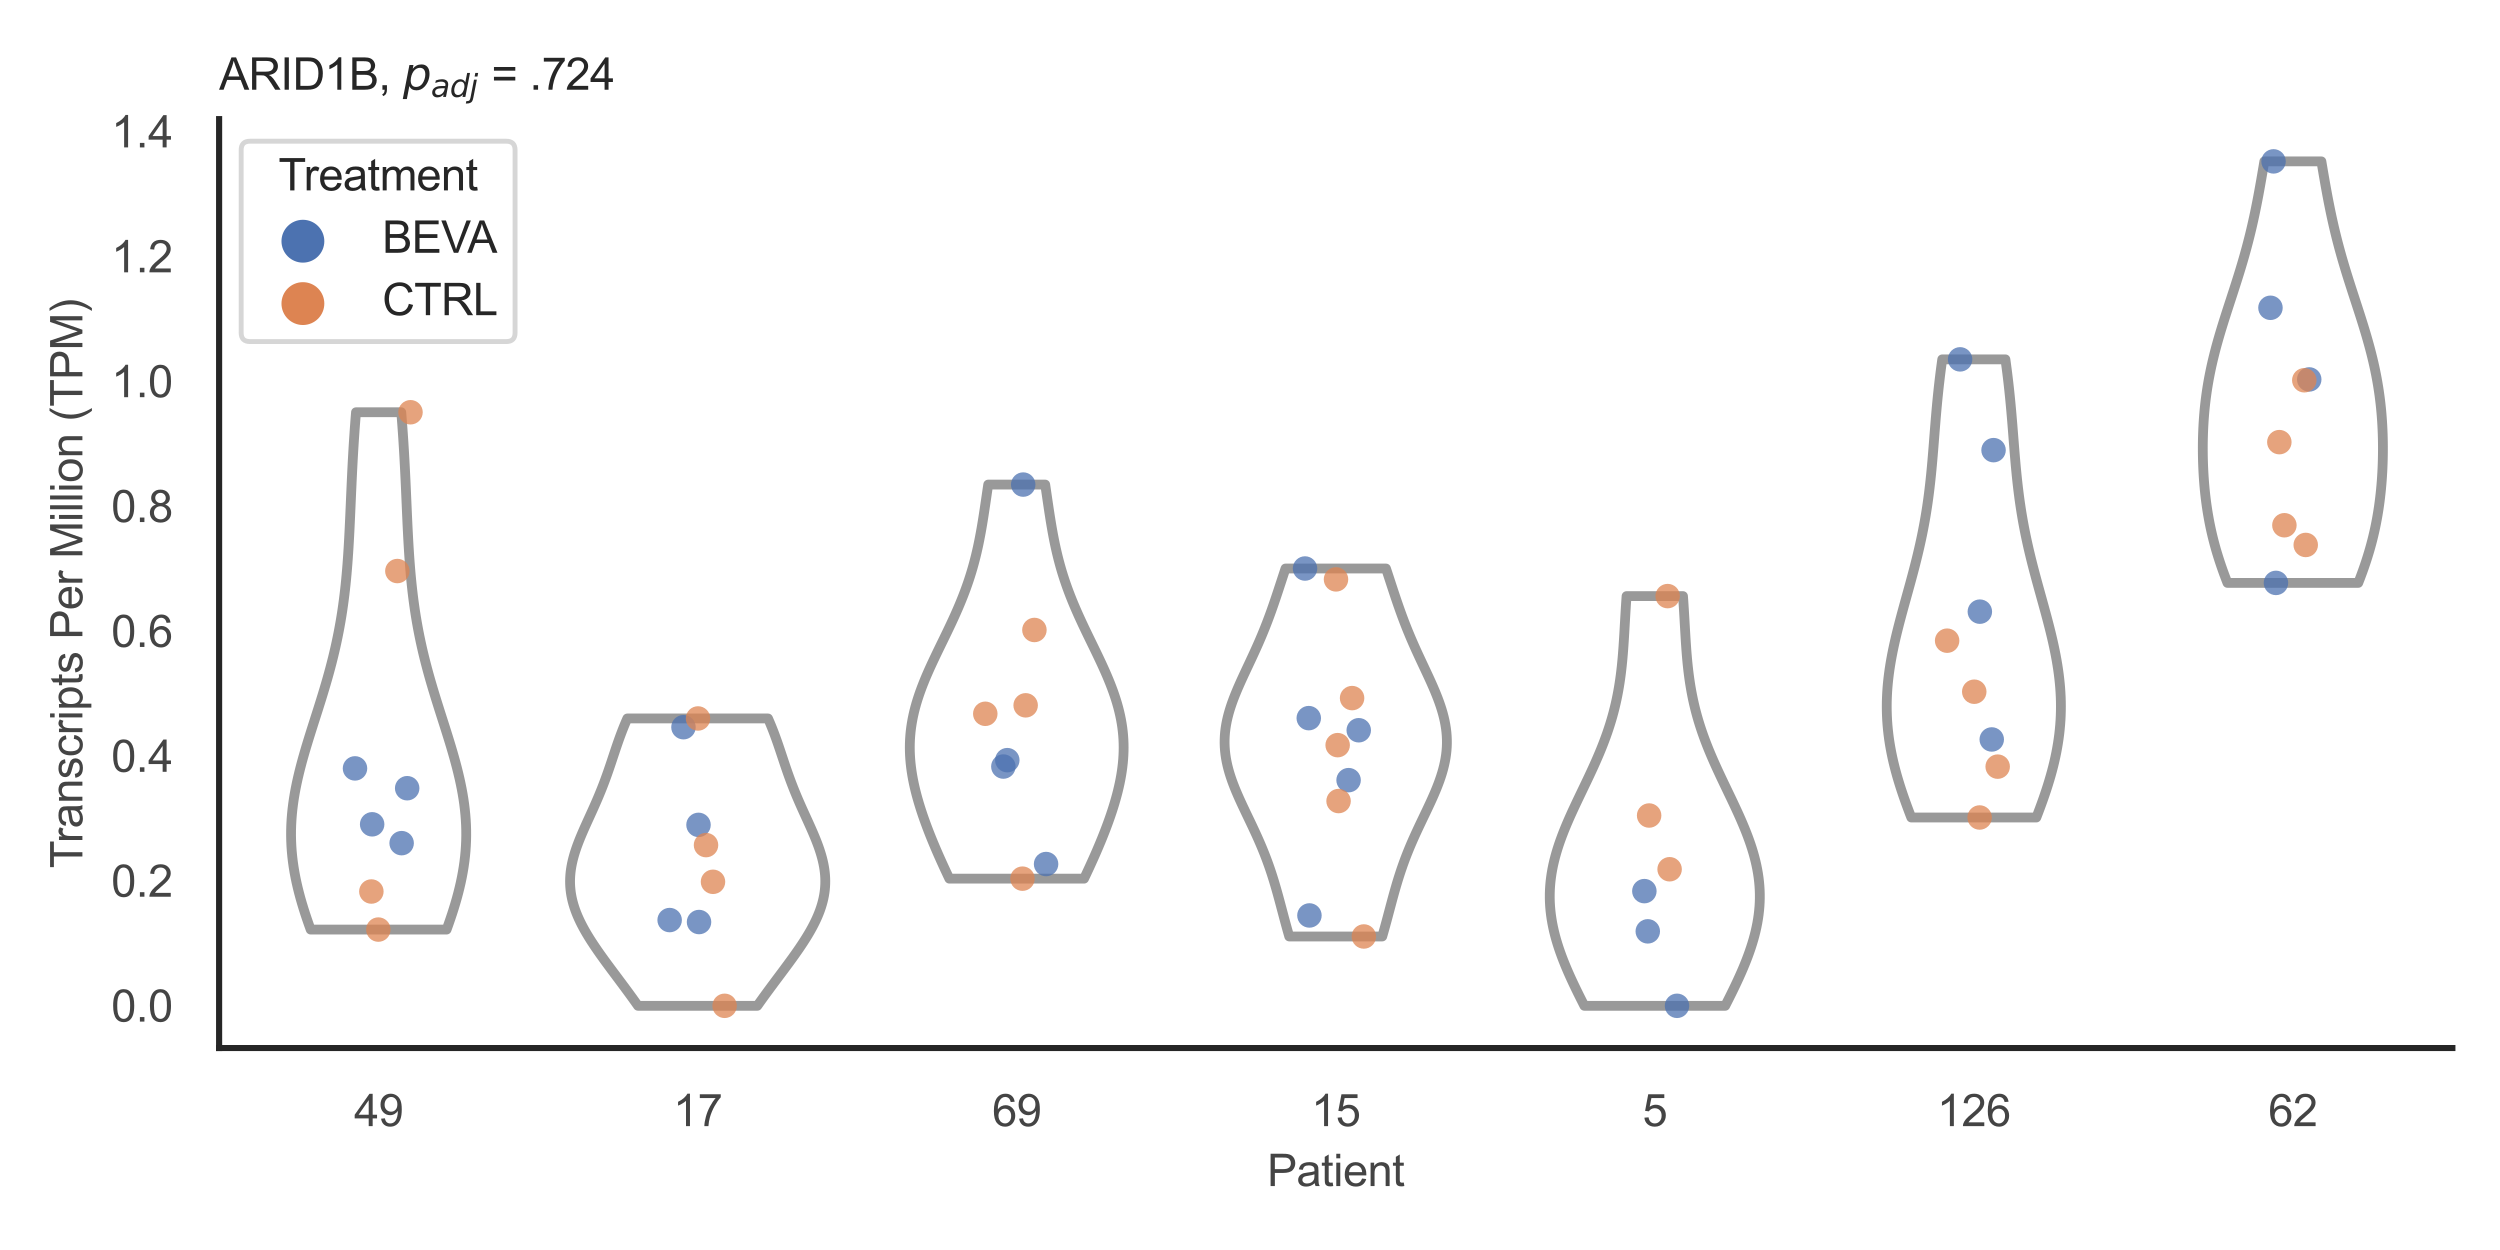 <?xml version="1.0" encoding="utf-8" standalone="no"?>
<!DOCTYPE svg PUBLIC "-//W3C//DTD SVG 1.1//EN"
  "http://www.w3.org/Graphics/SVG/1.1/DTD/svg11.dtd">
<svg xmlns:xlink="http://www.w3.org/1999/xlink" width="510.236pt" height="255.118pt" viewBox="0 0 510.236 255.118" xmlns="http://www.w3.org/2000/svg" version="1.1">
 <defs>
  <style type="text/css">*{stroke-linejoin: round; stroke-linecap: butt}</style>
 </defs>
 <g id="figure_1">
  <g id="patch_1">
   <path d="M 0 255.118 
L 510.236 255.118 
L 510.236 0 
L 0 0 
z
" style="fill: #ffffff"/>
  </g>
  <g id="axes_1">
   <g id="patch_2">
    <path d="M 44.72 213.898 
L 500.516 213.898 
L 500.516 24.32 
L 44.72 24.32 
z
" style="fill: #ffffff"/>
   </g>
   <g id="matplotlib.axis_1">
    <g id="xtick_1">
     <g id="text_1">
      <!-- 49 -->
      <g style="fill: #444444" transform="translate(72.272 229.84)scale(0.09 -0.09)">
       <defs>
        <path id="ArialMT-34" d="M 2069 0 
L 2069 1097 
L 81 1097 
L 81 1613 
L 2172 4581 
L 2631 4581 
L 2631 1613 
L 3250 1613 
L 3250 1097 
L 2631 1097 
L 2631 0 
L 2069 0 
z
M 2069 1613 
L 2069 3678 
L 634 1613 
L 2069 1613 
z
" transform="scale(0.016)"/>
        <path id="ArialMT-39" d="M 350 1059 
L 891 1109 
Q 959 728 1153 556 
Q 1347 384 1650 384 
Q 1909 384 2104 503 
Q 2300 622 2425 820 
Q 2550 1019 2634 1356 
Q 2719 1694 2719 2044 
Q 2719 2081 2716 2156 
Q 2547 1888 2255 1720 
Q 1963 1553 1622 1553 
Q 1053 1553 659 1965 
Q 266 2378 266 3053 
Q 266 3750 677 4175 
Q 1088 4600 1706 4600 
Q 2153 4600 2523 4359 
Q 2894 4119 3086 3673 
Q 3278 3228 3278 2384 
Q 3278 1506 3087 986 
Q 2897 466 2520 194 
Q 2144 -78 1638 -78 
Q 1100 -78 759 220 
Q 419 519 350 1059 
z
M 2653 3081 
Q 2653 3566 2395 3850 
Q 2138 4134 1775 4134 
Q 1400 4134 1122 3828 
Q 844 3522 844 3034 
Q 844 2597 1108 2323 
Q 1372 2050 1759 2050 
Q 2150 2050 2401 2323 
Q 2653 2597 2653 3081 
z
" transform="scale(0.016)"/>
       </defs>
       <use xlink:href="#ArialMT-34"/>
       <use xlink:href="#ArialMT-39" x="55.615"/>
      </g>
     </g>
    </g>
    <g id="xtick_2">
     <g id="text_2">
      <!-- 17 -->
      <g style="fill: #444444" transform="translate(137.386 229.84)scale(0.09 -0.09)">
       <defs>
        <path id="ArialMT-31" d="M 2384 0 
L 1822 0 
L 1822 3584 
Q 1619 3391 1289 3197 
Q 959 3003 697 2906 
L 697 3450 
Q 1169 3672 1522 3987 
Q 1875 4303 2022 4600 
L 2384 4600 
L 2384 0 
z
" transform="scale(0.016)"/>
        <path id="ArialMT-37" d="M 303 3981 
L 303 4522 
L 3269 4522 
L 3269 4084 
Q 2831 3619 2401 2847 
Q 1972 2075 1738 1259 
Q 1569 684 1522 0 
L 944 0 
Q 953 541 1156 1306 
Q 1359 2072 1739 2783 
Q 2119 3494 2547 3981 
L 303 3981 
z
" transform="scale(0.016)"/>
       </defs>
       <use xlink:href="#ArialMT-31"/>
       <use xlink:href="#ArialMT-37" x="55.615"/>
      </g>
     </g>
    </g>
    <g id="xtick_3">
     <g id="text_3">
      <!-- 69 -->
      <g style="fill: #444444" transform="translate(202.5 229.84)scale(0.09 -0.09)">
       <defs>
        <path id="ArialMT-36" d="M 3184 3459 
L 2625 3416 
Q 2550 3747 2413 3897 
Q 2184 4138 1850 4138 
Q 1581 4138 1378 3988 
Q 1113 3794 959 3422 
Q 806 3050 800 2363 
Q 1003 2672 1297 2822 
Q 1591 2972 1913 2972 
Q 2475 2972 2870 2558 
Q 3266 2144 3266 1488 
Q 3266 1056 3080 686 
Q 2894 316 2569 119 
Q 2244 -78 1831 -78 
Q 1128 -78 684 439 
Q 241 956 241 2144 
Q 241 3472 731 4075 
Q 1159 4600 1884 4600 
Q 2425 4600 2770 4297 
Q 3116 3994 3184 3459 
z
M 888 1484 
Q 888 1194 1011 928 
Q 1134 663 1356 523 
Q 1578 384 1822 384 
Q 2178 384 2434 671 
Q 2691 959 2691 1453 
Q 2691 1928 2437 2201 
Q 2184 2475 1800 2475 
Q 1419 2475 1153 2201 
Q 888 1928 888 1484 
z
" transform="scale(0.016)"/>
       </defs>
       <use xlink:href="#ArialMT-36"/>
       <use xlink:href="#ArialMT-39" x="55.615"/>
      </g>
     </g>
    </g>
    <g id="xtick_4">
     <g id="text_4">
      <!-- 15 -->
      <g style="fill: #444444" transform="translate(267.613 229.84)scale(0.09 -0.09)">
       <defs>
        <path id="ArialMT-35" d="M 266 1200 
L 856 1250 
Q 922 819 1161 601 
Q 1400 384 1738 384 
Q 2144 384 2425 690 
Q 2706 997 2706 1503 
Q 2706 1984 2436 2262 
Q 2166 2541 1728 2541 
Q 1456 2541 1237 2417 
Q 1019 2294 894 2097 
L 366 2166 
L 809 4519 
L 3088 4519 
L 3088 3981 
L 1259 3981 
L 1013 2750 
Q 1425 3038 1878 3038 
Q 2478 3038 2890 2622 
Q 3303 2206 3303 1553 
Q 3303 931 2941 478 
Q 2500 -78 1738 -78 
Q 1113 -78 717 272 
Q 322 622 266 1200 
z
" transform="scale(0.016)"/>
       </defs>
       <use xlink:href="#ArialMT-31"/>
       <use xlink:href="#ArialMT-35" x="55.615"/>
      </g>
     </g>
    </g>
    <g id="xtick_5">
     <g id="text_5">
      <!-- 5 -->
      <g style="fill: #444444" transform="translate(335.229 229.84)scale(0.09 -0.09)">
       <use xlink:href="#ArialMT-35"/>
      </g>
     </g>
    </g>
    <g id="xtick_6">
     <g id="text_6">
      <!-- 126 -->
      <g style="fill: #444444" transform="translate(395.338 229.84)scale(0.09 -0.09)">
       <defs>
        <path id="ArialMT-32" d="M 3222 541 
L 3222 0 
L 194 0 
Q 188 203 259 391 
Q 375 700 629 1000 
Q 884 1300 1366 1694 
Q 2113 2306 2375 2664 
Q 2638 3022 2638 3341 
Q 2638 3675 2398 3904 
Q 2159 4134 1775 4134 
Q 1369 4134 1125 3890 
Q 881 3647 878 3216 
L 300 3275 
Q 359 3922 746 4261 
Q 1134 4600 1788 4600 
Q 2447 4600 2831 4234 
Q 3216 3869 3216 3328 
Q 3216 3053 3103 2787 
Q 2991 2522 2730 2228 
Q 2469 1934 1863 1422 
Q 1356 997 1212 845 
Q 1069 694 975 541 
L 3222 541 
z
" transform="scale(0.016)"/>
       </defs>
       <use xlink:href="#ArialMT-31"/>
       <use xlink:href="#ArialMT-32" x="55.615"/>
       <use xlink:href="#ArialMT-36" x="111.23"/>
      </g>
     </g>
    </g>
    <g id="xtick_7">
     <g id="text_7">
      <!-- 62 -->
      <g style="fill: #444444" transform="translate(462.955 229.84)scale(0.09 -0.09)">
       <use xlink:href="#ArialMT-36"/>
       <use xlink:href="#ArialMT-32" x="55.615"/>
      </g>
     </g>
    </g>
    <g id="text_8">
     <!-- Patient -->
     <g style="fill: #444444" transform="translate(258.609 242.071)scale(0.09 -0.09)">
      <defs>
       <path id="ArialMT-50" d="M 494 0 
L 494 4581 
L 2222 4581 
Q 2678 4581 2919 4538 
Q 3256 4481 3484 4323 
Q 3713 4166 3852 3881 
Q 3991 3597 3991 3256 
Q 3991 2672 3619 2267 
Q 3247 1863 2275 1863 
L 1100 1863 
L 1100 0 
L 494 0 
z
M 1100 2403 
L 2284 2403 
Q 2872 2403 3119 2622 
Q 3366 2841 3366 3238 
Q 3366 3525 3220 3729 
Q 3075 3934 2838 4000 
Q 2684 4041 2272 4041 
L 1100 4041 
L 1100 2403 
z
" transform="scale(0.016)"/>
       <path id="ArialMT-61" d="M 2588 409 
Q 2275 144 1986 34 
Q 1697 -75 1366 -75 
Q 819 -75 525 192 
Q 231 459 231 875 
Q 231 1119 342 1320 
Q 453 1522 633 1644 
Q 813 1766 1038 1828 
Q 1203 1872 1538 1913 
Q 2219 1994 2541 2106 
Q 2544 2222 2544 2253 
Q 2544 2597 2384 2738 
Q 2169 2928 1744 2928 
Q 1347 2928 1158 2789 
Q 969 2650 878 2297 
L 328 2372 
Q 403 2725 575 2942 
Q 747 3159 1072 3276 
Q 1397 3394 1825 3394 
Q 2250 3394 2515 3294 
Q 2781 3194 2906 3042 
Q 3031 2891 3081 2659 
Q 3109 2516 3109 2141 
L 3109 1391 
Q 3109 606 3145 398 
Q 3181 191 3288 0 
L 2700 0 
Q 2613 175 2588 409 
z
M 2541 1666 
Q 2234 1541 1622 1453 
Q 1275 1403 1131 1340 
Q 988 1278 909 1158 
Q 831 1038 831 891 
Q 831 666 1001 516 
Q 1172 366 1500 366 
Q 1825 366 2078 508 
Q 2331 650 2450 897 
Q 2541 1088 2541 1459 
L 2541 1666 
z
" transform="scale(0.016)"/>
       <path id="ArialMT-74" d="M 1650 503 
L 1731 6 
Q 1494 -44 1306 -44 
Q 1000 -44 831 53 
Q 663 150 594 308 
Q 525 466 525 972 
L 525 2881 
L 113 2881 
L 113 3319 
L 525 3319 
L 525 4141 
L 1084 4478 
L 1084 3319 
L 1650 3319 
L 1650 2881 
L 1084 2881 
L 1084 941 
Q 1084 700 1114 631 
Q 1144 563 1211 522 
Q 1278 481 1403 481 
Q 1497 481 1650 503 
z
" transform="scale(0.016)"/>
       <path id="ArialMT-69" d="M 425 3934 
L 425 4581 
L 988 4581 
L 988 3934 
L 425 3934 
z
M 425 0 
L 425 3319 
L 988 3319 
L 988 0 
L 425 0 
z
" transform="scale(0.016)"/>
       <path id="ArialMT-65" d="M 2694 1069 
L 3275 997 
Q 3138 488 2766 206 
Q 2394 -75 1816 -75 
Q 1088 -75 661 373 
Q 234 822 234 1631 
Q 234 2469 665 2931 
Q 1097 3394 1784 3394 
Q 2450 3394 2872 2941 
Q 3294 2488 3294 1666 
Q 3294 1616 3291 1516 
L 816 1516 
Q 847 969 1125 678 
Q 1403 388 1819 388 
Q 2128 388 2347 550 
Q 2566 713 2694 1069 
z
M 847 1978 
L 2700 1978 
Q 2663 2397 2488 2606 
Q 2219 2931 1791 2931 
Q 1403 2931 1139 2672 
Q 875 2413 847 1978 
z
" transform="scale(0.016)"/>
       <path id="ArialMT-6e" d="M 422 0 
L 422 3319 
L 928 3319 
L 928 2847 
Q 1294 3394 1984 3394 
Q 2284 3394 2536 3286 
Q 2788 3178 2913 3003 
Q 3038 2828 3088 2588 
Q 3119 2431 3119 2041 
L 3119 0 
L 2556 0 
L 2556 2019 
Q 2556 2363 2490 2533 
Q 2425 2703 2258 2804 
Q 2091 2906 1866 2906 
Q 1506 2906 1245 2678 
Q 984 2450 984 1813 
L 984 0 
L 422 0 
z
" transform="scale(0.016)"/>
      </defs>
      <use xlink:href="#ArialMT-50"/>
      <use xlink:href="#ArialMT-61" x="66.699"/>
      <use xlink:href="#ArialMT-74" x="122.314"/>
      <use xlink:href="#ArialMT-69" x="150.098"/>
      <use xlink:href="#ArialMT-65" x="172.314"/>
      <use xlink:href="#ArialMT-6e" x="227.93"/>
      <use xlink:href="#ArialMT-74" x="283.545"/>
     </g>
    </g>
   </g>
   <g id="matplotlib.axis_2">
    <g id="ytick_1">
     <g id="text_9">
      <!-- 0.0 -->
      <g style="fill: #444444" transform="translate(22.71 208.502)scale(0.09 -0.09)">
       <defs>
        <path id="ArialMT-30" d="M 266 2259 
Q 266 3072 433 3567 
Q 600 4063 929 4331 
Q 1259 4600 1759 4600 
Q 2128 4600 2406 4451 
Q 2684 4303 2865 4023 
Q 3047 3744 3150 3342 
Q 3253 2941 3253 2259 
Q 3253 1453 3087 958 
Q 2922 463 2592 192 
Q 2263 -78 1759 -78 
Q 1097 -78 719 397 
Q 266 969 266 2259 
z
M 844 2259 
Q 844 1131 1108 757 
Q 1372 384 1759 384 
Q 2147 384 2411 759 
Q 2675 1134 2675 2259 
Q 2675 3391 2411 3762 
Q 2147 4134 1753 4134 
Q 1366 4134 1134 3806 
Q 844 3388 844 2259 
z
" transform="scale(0.016)"/>
        <path id="ArialMT-2e" d="M 581 0 
L 581 641 
L 1222 641 
L 1222 0 
L 581 0 
z
" transform="scale(0.016)"/>
       </defs>
       <use xlink:href="#ArialMT-30"/>
       <use xlink:href="#ArialMT-2e" x="55.615"/>
       <use xlink:href="#ArialMT-30" x="83.398"/>
      </g>
     </g>
    </g>
    <g id="ytick_2">
     <g id="text_10">
      <!-- 0.2 -->
      <g style="fill: #444444" transform="translate(22.71 183.014)scale(0.09 -0.09)">
       <use xlink:href="#ArialMT-30"/>
       <use xlink:href="#ArialMT-2e" x="55.615"/>
       <use xlink:href="#ArialMT-32" x="83.398"/>
      </g>
     </g>
    </g>
    <g id="ytick_3">
     <g id="text_11">
      <!-- 0.4 -->
      <g style="fill: #444444" transform="translate(22.71 157.526)scale(0.09 -0.09)">
       <use xlink:href="#ArialMT-30"/>
       <use xlink:href="#ArialMT-2e" x="55.615"/>
       <use xlink:href="#ArialMT-34" x="83.398"/>
      </g>
     </g>
    </g>
    <g id="ytick_4">
     <g id="text_12">
      <!-- 0.6 -->
      <g style="fill: #444444" transform="translate(22.71 132.039)scale(0.09 -0.09)">
       <use xlink:href="#ArialMT-30"/>
       <use xlink:href="#ArialMT-2e" x="55.615"/>
       <use xlink:href="#ArialMT-36" x="83.398"/>
      </g>
     </g>
    </g>
    <g id="ytick_5">
     <g id="text_13">
      <!-- 0.8 -->
      <g style="fill: #444444" transform="translate(22.71 106.551)scale(0.09 -0.09)">
       <defs>
        <path id="ArialMT-38" d="M 1131 2484 
Q 781 2613 612 2850 
Q 444 3088 444 3419 
Q 444 3919 803 4259 
Q 1163 4600 1759 4600 
Q 2359 4600 2725 4251 
Q 3091 3903 3091 3403 
Q 3091 3084 2923 2848 
Q 2756 2613 2416 2484 
Q 2838 2347 3058 2040 
Q 3278 1734 3278 1309 
Q 3278 722 2862 322 
Q 2447 -78 1769 -78 
Q 1091 -78 675 323 
Q 259 725 259 1325 
Q 259 1772 486 2073 
Q 713 2375 1131 2484 
z
M 1019 3438 
Q 1019 3113 1228 2906 
Q 1438 2700 1772 2700 
Q 2097 2700 2305 2904 
Q 2513 3109 2513 3406 
Q 2513 3716 2298 3927 
Q 2084 4138 1766 4138 
Q 1444 4138 1231 3931 
Q 1019 3725 1019 3438 
z
M 838 1322 
Q 838 1081 952 856 
Q 1066 631 1291 507 
Q 1516 384 1775 384 
Q 2178 384 2440 643 
Q 2703 903 2703 1303 
Q 2703 1709 2433 1975 
Q 2163 2241 1756 2241 
Q 1359 2241 1098 1978 
Q 838 1716 838 1322 
z
" transform="scale(0.016)"/>
       </defs>
       <use xlink:href="#ArialMT-30"/>
       <use xlink:href="#ArialMT-2e" x="55.615"/>
       <use xlink:href="#ArialMT-38" x="83.398"/>
      </g>
     </g>
    </g>
    <g id="ytick_6">
     <g id="text_14">
      <!-- 1.0 -->
      <g style="fill: #444444" transform="translate(22.71 81.063)scale(0.09 -0.09)">
       <use xlink:href="#ArialMT-31"/>
       <use xlink:href="#ArialMT-2e" x="55.615"/>
       <use xlink:href="#ArialMT-30" x="83.398"/>
      </g>
     </g>
    </g>
    <g id="ytick_7">
     <g id="text_15">
      <!-- 1.2 -->
      <g style="fill: #444444" transform="translate(22.71 55.575)scale(0.09 -0.09)">
       <use xlink:href="#ArialMT-31"/>
       <use xlink:href="#ArialMT-2e" x="55.615"/>
       <use xlink:href="#ArialMT-32" x="83.398"/>
      </g>
     </g>
    </g>
    <g id="ytick_8">
     <g id="text_16">
      <!-- 1.4 -->
      <g style="fill: #444444" transform="translate(22.71 30.088)scale(0.09 -0.09)">
       <use xlink:href="#ArialMT-31"/>
       <use xlink:href="#ArialMT-2e" x="55.615"/>
       <use xlink:href="#ArialMT-34" x="83.398"/>
      </g>
     </g>
    </g>
    <g id="text_17">
     <!-- Transcripts Per Million (TPM) -->
     <g style="fill: #444444" transform="translate(16.816 177.194)rotate(-90)scale(0.09 -0.09)">
      <defs>
       <path id="ArialMT-54" d="M 1659 0 
L 1659 4041 
L 150 4041 
L 150 4581 
L 3781 4581 
L 3781 4041 
L 2266 4041 
L 2266 0 
L 1659 0 
z
" transform="scale(0.016)"/>
       <path id="ArialMT-72" d="M 416 0 
L 416 3319 
L 922 3319 
L 922 2816 
Q 1116 3169 1280 3281 
Q 1444 3394 1641 3394 
Q 1925 3394 2219 3213 
L 2025 2691 
Q 1819 2813 1613 2813 
Q 1428 2813 1281 2702 
Q 1134 2591 1072 2394 
Q 978 2094 978 1738 
L 978 0 
L 416 0 
z
" transform="scale(0.016)"/>
       <path id="ArialMT-73" d="M 197 991 
L 753 1078 
Q 800 744 1014 566 
Q 1228 388 1613 388 
Q 2000 388 2187 545 
Q 2375 703 2375 916 
Q 2375 1106 2209 1216 
Q 2094 1291 1634 1406 
Q 1016 1563 777 1677 
Q 538 1791 414 1992 
Q 291 2194 291 2438 
Q 291 2659 392 2848 
Q 494 3038 669 3163 
Q 800 3259 1026 3326 
Q 1253 3394 1513 3394 
Q 1903 3394 2198 3281 
Q 2494 3169 2634 2976 
Q 2775 2784 2828 2463 
L 2278 2388 
Q 2241 2644 2061 2787 
Q 1881 2931 1553 2931 
Q 1166 2931 1000 2803 
Q 834 2675 834 2503 
Q 834 2394 903 2306 
Q 972 2216 1119 2156 
Q 1203 2125 1616 2013 
Q 2213 1853 2448 1751 
Q 2684 1650 2818 1456 
Q 2953 1263 2953 975 
Q 2953 694 2789 445 
Q 2625 197 2315 61 
Q 2006 -75 1616 -75 
Q 969 -75 630 194 
Q 291 463 197 991 
z
" transform="scale(0.016)"/>
       <path id="ArialMT-63" d="M 2588 1216 
L 3141 1144 
Q 3050 572 2676 248 
Q 2303 -75 1759 -75 
Q 1078 -75 664 370 
Q 250 816 250 1647 
Q 250 2184 428 2587 
Q 606 2991 970 3192 
Q 1334 3394 1763 3394 
Q 2303 3394 2647 3120 
Q 2991 2847 3088 2344 
L 2541 2259 
Q 2463 2594 2264 2762 
Q 2066 2931 1784 2931 
Q 1359 2931 1093 2626 
Q 828 2322 828 1663 
Q 828 994 1084 691 
Q 1341 388 1753 388 
Q 2084 388 2306 591 
Q 2528 794 2588 1216 
z
" transform="scale(0.016)"/>
       <path id="ArialMT-70" d="M 422 -1272 
L 422 3319 
L 934 3319 
L 934 2888 
Q 1116 3141 1344 3267 
Q 1572 3394 1897 3394 
Q 2322 3394 2647 3175 
Q 2972 2956 3137 2557 
Q 3303 2159 3303 1684 
Q 3303 1175 3120 767 
Q 2938 359 2589 142 
Q 2241 -75 1856 -75 
Q 1575 -75 1351 44 
Q 1128 163 984 344 
L 984 -1272 
L 422 -1272 
z
M 931 1641 
Q 931 1000 1190 694 
Q 1450 388 1819 388 
Q 2194 388 2461 705 
Q 2728 1022 2728 1688 
Q 2728 2322 2467 2637 
Q 2206 2953 1844 2953 
Q 1484 2953 1207 2617 
Q 931 2281 931 1641 
z
" transform="scale(0.016)"/>
       <path id="ArialMT-20" transform="scale(0.016)"/>
       <path id="ArialMT-4d" d="M 475 0 
L 475 4581 
L 1388 4581 
L 2472 1338 
Q 2622 884 2691 659 
Q 2769 909 2934 1394 
L 4031 4581 
L 4847 4581 
L 4847 0 
L 4263 0 
L 4263 3834 
L 2931 0 
L 2384 0 
L 1059 3900 
L 1059 0 
L 475 0 
z
" transform="scale(0.016)"/>
       <path id="ArialMT-6c" d="M 409 0 
L 409 4581 
L 972 4581 
L 972 0 
L 409 0 
z
" transform="scale(0.016)"/>
       <path id="ArialMT-6f" d="M 213 1659 
Q 213 2581 725 3025 
Q 1153 3394 1769 3394 
Q 2453 3394 2887 2945 
Q 3322 2497 3322 1706 
Q 3322 1066 3130 698 
Q 2938 331 2570 128 
Q 2203 -75 1769 -75 
Q 1072 -75 642 372 
Q 213 819 213 1659 
z
M 791 1659 
Q 791 1022 1069 705 
Q 1347 388 1769 388 
Q 2188 388 2466 706 
Q 2744 1025 2744 1678 
Q 2744 2294 2464 2611 
Q 2184 2928 1769 2928 
Q 1347 2928 1069 2612 
Q 791 2297 791 1659 
z
" transform="scale(0.016)"/>
       <path id="ArialMT-28" d="M 1497 -1347 
Q 1031 -759 709 28 
Q 388 816 388 1659 
Q 388 2403 628 3084 
Q 909 3875 1497 4659 
L 1900 4659 
Q 1522 4009 1400 3731 
Q 1209 3300 1100 2831 
Q 966 2247 966 1656 
Q 966 153 1900 -1347 
L 1497 -1347 
z
" transform="scale(0.016)"/>
       <path id="ArialMT-29" d="M 791 -1347 
L 388 -1347 
Q 1322 153 1322 1656 
Q 1322 2244 1188 2822 
Q 1081 3291 891 3722 
Q 769 4003 388 4659 
L 791 4659 
Q 1378 3875 1659 3084 
Q 1900 2403 1900 1659 
Q 1900 816 1576 28 
Q 1253 -759 791 -1347 
z
" transform="scale(0.016)"/>
      </defs>
      <use xlink:href="#ArialMT-54"/>
      <use xlink:href="#ArialMT-72" x="57.334"/>
      <use xlink:href="#ArialMT-61" x="90.635"/>
      <use xlink:href="#ArialMT-6e" x="146.25"/>
      <use xlink:href="#ArialMT-73" x="201.865"/>
      <use xlink:href="#ArialMT-63" x="251.865"/>
      <use xlink:href="#ArialMT-72" x="301.865"/>
      <use xlink:href="#ArialMT-69" x="335.166"/>
      <use xlink:href="#ArialMT-70" x="357.383"/>
      <use xlink:href="#ArialMT-74" x="412.998"/>
      <use xlink:href="#ArialMT-73" x="440.781"/>
      <use xlink:href="#ArialMT-20" x="490.781"/>
      <use xlink:href="#ArialMT-50" x="518.564"/>
      <use xlink:href="#ArialMT-65" x="585.264"/>
      <use xlink:href="#ArialMT-72" x="640.879"/>
      <use xlink:href="#ArialMT-20" x="674.18"/>
      <use xlink:href="#ArialMT-4d" x="701.963"/>
      <use xlink:href="#ArialMT-69" x="785.264"/>
      <use xlink:href="#ArialMT-6c" x="807.48"/>
      <use xlink:href="#ArialMT-6c" x="829.697"/>
      <use xlink:href="#ArialMT-69" x="851.914"/>
      <use xlink:href="#ArialMT-6f" x="874.131"/>
      <use xlink:href="#ArialMT-6e" x="929.746"/>
      <use xlink:href="#ArialMT-20" x="985.361"/>
      <use xlink:href="#ArialMT-28" x="1013.145"/>
      <use xlink:href="#ArialMT-54" x="1046.445"/>
      <use xlink:href="#ArialMT-50" x="1107.529"/>
      <use xlink:href="#ArialMT-4d" x="1174.229"/>
      <use xlink:href="#ArialMT-29" x="1257.529"/>
     </g>
    </g>
   </g>
   <g id="PolyCollection_1">
    <defs>
     <path id="m70a5162c0a" d="M 91.151 -65.397 
L 63.403 -65.397 
L 63.02 -66.464 
L 62.65 -67.53 
L 62.293 -68.597 
L 61.952 -69.663 
L 61.627 -70.73 
L 61.32 -71.796 
L 61.033 -72.863 
L 60.766 -73.929 
L 60.52 -74.996 
L 60.297 -76.062 
L 60.096 -77.129 
L 59.921 -78.195 
L 59.77 -79.262 
L 59.644 -80.328 
L 59.544 -81.395 
L 59.47 -82.461 
L 59.423 -83.528 
L 59.402 -84.594 
L 59.407 -85.661 
L 59.438 -86.727 
L 59.495 -87.794 
L 59.578 -88.86 
L 59.684 -89.927 
L 59.815 -90.993 
L 59.969 -92.06 
L 60.144 -93.126 
L 60.341 -94.193 
L 60.557 -95.259 
L 60.792 -96.326 
L 61.044 -97.392 
L 61.311 -98.459 
L 61.593 -99.525 
L 61.888 -100.592 
L 62.194 -101.658 
L 62.509 -102.725 
L 62.833 -103.791 
L 63.163 -104.858 
L 63.498 -105.924 
L 63.836 -106.991 
L 64.176 -108.057 
L 64.517 -109.124 
L 64.857 -110.19 
L 65.194 -111.257 
L 65.528 -112.323 
L 65.857 -113.39 
L 66.18 -114.456 
L 66.496 -115.523 
L 66.804 -116.589 
L 67.104 -117.656 
L 67.394 -118.722 
L 67.674 -119.789 
L 67.944 -120.855 
L 68.202 -121.922 
L 68.45 -122.988 
L 68.685 -124.055 
L 68.909 -125.121 
L 69.122 -126.188 
L 69.322 -127.254 
L 69.511 -128.321 
L 69.689 -129.387 
L 69.855 -130.454 
L 70.01 -131.52 
L 70.155 -132.587 
L 70.29 -133.653 
L 70.415 -134.72 
L 70.531 -135.786 
L 70.638 -136.852 
L 70.737 -137.919 
L 70.829 -138.985 
L 70.914 -140.052 
L 70.992 -141.118 
L 71.065 -142.185 
L 71.133 -143.251 
L 71.196 -144.318 
L 71.255 -145.384 
L 71.31 -146.451 
L 71.363 -147.517 
L 71.413 -148.584 
L 71.462 -149.65 
L 71.509 -150.717 
L 71.556 -151.783 
L 71.602 -152.85 
L 71.648 -153.916 
L 71.695 -154.983 
L 71.743 -156.049 
L 71.792 -157.116 
L 71.843 -158.182 
L 71.895 -159.249 
L 71.95 -160.315 
L 72.007 -161.382 
L 72.067 -162.448 
L 72.13 -163.515 
L 72.196 -164.581 
L 72.265 -165.648 
L 72.337 -166.714 
L 72.412 -167.781 
L 72.491 -168.847 
L 72.574 -169.914 
L 72.659 -170.98 
L 81.894 -170.98 
L 81.894 -170.98 
L 81.98 -169.914 
L 82.063 -168.847 
L 82.141 -167.781 
L 82.217 -166.714 
L 82.289 -165.648 
L 82.358 -164.581 
L 82.424 -163.515 
L 82.487 -162.448 
L 82.547 -161.382 
L 82.604 -160.315 
L 82.659 -159.249 
L 82.711 -158.182 
L 82.762 -157.116 
L 82.811 -156.049 
L 82.859 -154.983 
L 82.905 -153.916 
L 82.952 -152.85 
L 82.998 -151.783 
L 83.044 -150.717 
L 83.092 -149.65 
L 83.14 -148.584 
L 83.191 -147.517 
L 83.244 -146.451 
L 83.299 -145.384 
L 83.358 -144.318 
L 83.421 -143.251 
L 83.489 -142.185 
L 83.561 -141.118 
L 83.64 -140.052 
L 83.725 -138.985 
L 83.816 -137.919 
L 83.916 -136.852 
L 84.023 -135.786 
L 84.139 -134.72 
L 84.264 -133.653 
L 84.399 -132.587 
L 84.544 -131.52 
L 84.699 -130.454 
L 84.865 -129.387 
L 85.043 -128.321 
L 85.232 -127.254 
L 85.432 -126.188 
L 85.644 -125.121 
L 85.868 -124.055 
L 86.104 -122.988 
L 86.351 -121.922 
L 86.61 -120.855 
L 86.88 -119.789 
L 87.16 -118.722 
L 87.45 -117.656 
L 87.749 -116.589 
L 88.058 -115.523 
L 88.374 -114.456 
L 88.697 -113.39 
L 89.026 -112.323 
L 89.36 -111.257 
L 89.697 -110.19 
L 90.037 -109.124 
L 90.377 -108.057 
L 90.718 -106.991 
L 91.056 -105.924 
L 91.391 -104.858 
L 91.721 -103.791 
L 92.045 -102.725 
L 92.36 -101.658 
L 92.666 -100.592 
L 92.961 -99.525 
L 93.243 -98.459 
L 93.51 -97.392 
L 93.762 -96.326 
L 93.997 -95.259 
L 94.213 -94.193 
L 94.41 -93.126 
L 94.585 -92.06 
L 94.739 -90.993 
L 94.869 -89.927 
L 94.976 -88.86 
L 95.058 -87.794 
L 95.115 -86.727 
L 95.147 -85.661 
L 95.152 -84.594 
L 95.131 -83.528 
L 95.083 -82.461 
L 95.01 -81.395 
L 94.91 -80.328 
L 94.784 -79.262 
L 94.633 -78.195 
L 94.457 -77.129 
L 94.257 -76.062 
L 94.034 -74.996 
L 93.788 -73.929 
L 93.521 -72.863 
L 93.233 -71.796 
L 92.927 -70.73 
L 92.602 -69.663 
L 92.261 -68.597 
L 91.904 -67.53 
L 91.534 -66.464 
L 91.151 -65.397 
z
" style="stroke: #999999; stroke-width: 2"/>
    </defs>
    <g clip-path="url(#pe8a1da0dfd)">
     <use xlink:href="#m70a5162c0a" x="0" y="255.118" style="fill: #ffffff; stroke: #999999; stroke-width: 2"/>
    </g>
   </g>
   <g id="PolyCollection_2">
    <defs>
     <path id="mea2bc0215d" d="M 154.565 -49.837 
L 130.216 -49.837 
L 129.798 -50.43 
L 129.375 -51.022 
L 128.947 -51.614 
L 128.517 -52.207 
L 128.082 -52.799 
L 127.645 -53.391 
L 127.206 -53.984 
L 126.765 -54.576 
L 126.323 -55.169 
L 125.88 -55.761 
L 125.437 -56.353 
L 124.995 -56.946 
L 124.554 -57.538 
L 124.115 -58.131 
L 123.679 -58.723 
L 123.248 -59.315 
L 122.821 -59.908 
L 122.399 -60.5 
L 121.984 -61.092 
L 121.577 -61.685 
L 121.178 -62.277 
L 120.788 -62.87 
L 120.409 -63.462 
L 120.042 -64.054 
L 119.687 -64.647 
L 119.345 -65.239 
L 119.018 -65.832 
L 118.707 -66.424 
L 118.411 -67.016 
L 118.132 -67.609 
L 117.872 -68.201 
L 117.63 -68.793 
L 117.407 -69.386 
L 117.205 -69.978 
L 117.023 -70.571 
L 116.862 -71.163 
L 116.722 -71.755 
L 116.604 -72.348 
L 116.508 -72.94 
L 116.435 -73.533 
L 116.383 -74.125 
L 116.353 -74.717 
L 116.345 -75.31 
L 116.359 -75.902 
L 116.394 -76.494 
L 116.449 -77.087 
L 116.525 -77.679 
L 116.621 -78.272 
L 116.735 -78.864 
L 116.867 -79.456 
L 117.017 -80.049 
L 117.182 -80.641 
L 117.363 -81.234 
L 117.558 -81.826 
L 117.765 -82.418 
L 117.985 -83.011 
L 118.214 -83.603 
L 118.454 -84.195 
L 118.701 -84.788 
L 118.955 -85.38 
L 119.214 -85.973 
L 119.478 -86.565 
L 119.745 -87.157 
L 120.015 -87.75 
L 120.285 -88.342 
L 120.555 -88.935 
L 120.824 -89.527 
L 121.091 -90.119 
L 121.355 -90.712 
L 121.616 -91.304 
L 121.873 -91.896 
L 122.126 -92.489 
L 122.373 -93.081 
L 122.616 -93.674 
L 122.853 -94.266 
L 123.085 -94.858 
L 123.311 -95.451 
L 123.532 -96.043 
L 123.748 -96.636 
L 123.96 -97.228 
L 124.168 -97.82 
L 124.372 -98.413 
L 124.573 -99.005 
L 124.772 -99.597 
L 124.969 -100.19 
L 125.166 -100.782 
L 125.363 -101.375 
L 125.561 -101.967 
L 125.76 -102.559 
L 125.963 -103.152 
L 126.169 -103.744 
L 126.379 -104.337 
L 126.594 -104.929 
L 126.816 -105.521 
L 127.043 -106.114 
L 127.278 -106.706 
L 127.521 -107.298 
L 127.772 -107.891 
L 128.031 -108.483 
L 156.751 -108.483 
L 156.751 -108.483 
L 157.01 -107.891 
L 157.26 -107.298 
L 157.503 -106.706 
L 157.738 -106.114 
L 157.966 -105.521 
L 158.187 -104.929 
L 158.402 -104.337 
L 158.613 -103.744 
L 158.819 -103.152 
L 159.021 -102.559 
L 159.221 -101.967 
L 159.418 -101.375 
L 159.615 -100.782 
L 159.812 -100.19 
L 160.009 -99.597 
L 160.208 -99.005 
L 160.409 -98.413 
L 160.614 -97.82 
L 160.821 -97.228 
L 161.033 -96.636 
L 161.249 -96.043 
L 161.47 -95.451 
L 161.697 -94.858 
L 161.928 -94.266 
L 162.165 -93.674 
L 162.408 -93.081 
L 162.655 -92.489 
L 162.908 -91.896 
L 163.165 -91.304 
L 163.426 -90.712 
L 163.69 -90.119 
L 163.957 -89.527 
L 164.227 -88.935 
L 164.497 -88.342 
L 164.767 -87.75 
L 165.036 -87.157 
L 165.303 -86.565 
L 165.567 -85.973 
L 165.827 -85.38 
L 166.08 -84.788 
L 166.328 -84.195 
L 166.567 -83.603 
L 166.797 -83.011 
L 167.016 -82.418 
L 167.224 -81.826 
L 167.418 -81.234 
L 167.599 -80.641 
L 167.765 -80.049 
L 167.914 -79.456 
L 168.046 -78.864 
L 168.16 -78.272 
L 168.256 -77.679 
L 168.332 -77.087 
L 168.388 -76.494 
L 168.422 -75.902 
L 168.436 -75.31 
L 168.428 -74.717 
L 168.398 -74.125 
L 168.347 -73.533 
L 168.273 -72.94 
L 168.177 -72.348 
L 168.059 -71.755 
L 167.919 -71.163 
L 167.758 -70.571 
L 167.576 -69.978 
L 167.374 -69.386 
L 167.151 -68.793 
L 166.909 -68.201 
L 166.649 -67.609 
L 166.37 -67.016 
L 166.075 -66.424 
L 165.763 -65.832 
L 165.436 -65.239 
L 165.094 -64.647 
L 164.739 -64.054 
L 164.372 -63.462 
L 163.993 -62.87 
L 163.603 -62.277 
L 163.205 -61.685 
L 162.797 -61.092 
L 162.382 -60.5 
L 161.961 -59.908 
L 161.534 -59.315 
L 161.102 -58.723 
L 160.666 -58.131 
L 160.227 -57.538 
L 159.787 -56.946 
L 159.344 -56.353 
L 158.901 -55.761 
L 158.458 -55.169 
L 158.016 -54.576 
L 157.575 -53.984 
L 157.136 -53.391 
L 156.699 -52.799 
L 156.265 -52.207 
L 155.834 -51.614 
L 155.407 -51.022 
L 154.984 -50.43 
L 154.565 -49.837 
z
" style="stroke: #999999; stroke-width: 2"/>
    </defs>
    <g clip-path="url(#pe8a1da0dfd)">
     <use xlink:href="#mea2bc0215d" x="0" y="255.118" style="fill: #ffffff; stroke: #999999; stroke-width: 2"/>
    </g>
   </g>
   <g id="PolyCollection_3">
    <defs>
     <path id="me3b765d46f" d="M 221.249 -75.788 
L 193.76 -75.788 
L 193.374 -76.6 
L 192.993 -77.413 
L 192.616 -78.225 
L 192.244 -79.038 
L 191.878 -79.85 
L 191.517 -80.662 
L 191.162 -81.475 
L 190.814 -82.287 
L 190.473 -83.1 
L 190.139 -83.912 
L 189.812 -84.725 
L 189.494 -85.537 
L 189.184 -86.349 
L 188.883 -87.162 
L 188.591 -87.974 
L 188.309 -88.787 
L 188.038 -89.599 
L 187.778 -90.411 
L 187.529 -91.224 
L 187.294 -92.036 
L 187.071 -92.849 
L 186.862 -93.661 
L 186.667 -94.474 
L 186.488 -95.286 
L 186.325 -96.098 
L 186.179 -96.911 
L 186.05 -97.723 
L 185.94 -98.536 
L 185.848 -99.348 
L 185.776 -100.161 
L 185.724 -100.973 
L 185.693 -101.785 
L 185.683 -102.598 
L 185.695 -103.41 
L 185.728 -104.223 
L 185.784 -105.035 
L 185.861 -105.848 
L 185.961 -106.66 
L 186.084 -107.472 
L 186.228 -108.285 
L 186.393 -109.097 
L 186.58 -109.91 
L 186.788 -110.722 
L 187.015 -111.535 
L 187.262 -112.347 
L 187.528 -113.159 
L 187.811 -113.972 
L 188.11 -114.784 
L 188.425 -115.597 
L 188.753 -116.409 
L 189.095 -117.222 
L 189.449 -118.034 
L 189.812 -118.846 
L 190.185 -119.659 
L 190.565 -120.471 
L 190.951 -121.284 
L 191.341 -122.096 
L 191.735 -122.909 
L 192.13 -123.721 
L 192.526 -124.533 
L 192.92 -125.346 
L 193.313 -126.158 
L 193.701 -126.971 
L 194.085 -127.783 
L 194.463 -128.596 
L 194.834 -129.408 
L 195.197 -130.22 
L 195.552 -131.033 
L 195.896 -131.845 
L 196.231 -132.658 
L 196.554 -133.47 
L 196.867 -134.283 
L 197.167 -135.095 
L 197.456 -135.907 
L 197.733 -136.72 
L 197.997 -137.532 
L 198.249 -138.345 
L 198.49 -139.157 
L 198.718 -139.97 
L 198.935 -140.782 
L 199.141 -141.594 
L 199.337 -142.407 
L 199.522 -143.219 
L 199.698 -144.032 
L 199.865 -144.844 
L 200.023 -145.657 
L 200.175 -146.469 
L 200.32 -147.281 
L 200.458 -148.094 
L 200.592 -148.906 
L 200.722 -149.719 
L 200.847 -150.531 
L 200.97 -151.344 
L 201.091 -152.156 
L 201.211 -152.968 
L 201.33 -153.781 
L 201.448 -154.593 
L 201.567 -155.406 
L 201.687 -156.218 
L 213.322 -156.218 
L 213.322 -156.218 
L 213.442 -155.406 
L 213.561 -154.593 
L 213.679 -153.781 
L 213.798 -152.968 
L 213.917 -152.156 
L 214.038 -151.344 
L 214.161 -150.531 
L 214.287 -149.719 
L 214.416 -148.906 
L 214.55 -148.094 
L 214.689 -147.281 
L 214.834 -146.469 
L 214.985 -145.657 
L 215.144 -144.844 
L 215.311 -144.032 
L 215.487 -143.219 
L 215.672 -142.407 
L 215.868 -141.594 
L 216.073 -140.782 
L 216.291 -139.97 
L 216.519 -139.157 
L 216.759 -138.345 
L 217.012 -137.532 
L 217.276 -136.72 
L 217.553 -135.907 
L 217.841 -135.095 
L 218.142 -134.283 
L 218.454 -133.47 
L 218.778 -132.658 
L 219.112 -131.845 
L 219.457 -131.033 
L 219.811 -130.22 
L 220.175 -129.408 
L 220.546 -128.596 
L 220.923 -127.783 
L 221.307 -126.971 
L 221.696 -126.158 
L 222.088 -125.346 
L 222.483 -124.533 
L 222.879 -123.721 
L 223.274 -122.909 
L 223.668 -122.096 
L 224.058 -121.284 
L 224.444 -120.471 
L 224.824 -119.659 
L 225.196 -118.846 
L 225.56 -118.034 
L 225.913 -117.222 
L 226.255 -116.409 
L 226.584 -115.597 
L 226.899 -114.784 
L 227.198 -113.972 
L 227.481 -113.159 
L 227.746 -112.347 
L 227.993 -111.535 
L 228.221 -110.722 
L 228.429 -109.91 
L 228.615 -109.097 
L 228.781 -108.285 
L 228.925 -107.472 
L 229.047 -106.66 
L 229.147 -105.848 
L 229.225 -105.035 
L 229.281 -104.223 
L 229.314 -103.41 
L 229.326 -102.598 
L 229.316 -101.785 
L 229.285 -100.973 
L 229.233 -100.161 
L 229.161 -99.348 
L 229.069 -98.536 
L 228.959 -97.723 
L 228.83 -96.911 
L 228.684 -96.098 
L 228.521 -95.286 
L 228.341 -94.474 
L 228.147 -93.661 
L 227.938 -92.849 
L 227.715 -92.036 
L 227.479 -91.224 
L 227.231 -90.411 
L 226.971 -89.599 
L 226.7 -88.787 
L 226.418 -87.974 
L 226.126 -87.162 
L 225.825 -86.349 
L 225.515 -85.537 
L 225.196 -84.725 
L 224.87 -83.912 
L 224.536 -83.1 
L 224.194 -82.287 
L 223.846 -81.475 
L 223.492 -80.662 
L 223.131 -79.85 
L 222.764 -79.038 
L 222.393 -78.225 
L 222.016 -77.413 
L 221.635 -76.6 
L 221.249 -75.788 
z
" style="stroke: #999999; stroke-width: 2"/>
    </defs>
    <g clip-path="url(#pe8a1da0dfd)">
     <use xlink:href="#me3b765d46f" x="0" y="255.118" style="fill: #ffffff; stroke: #999999; stroke-width: 2"/>
    </g>
   </g>
   <g id="PolyCollection_4">
    <defs>
     <path id="m31ce3f06e4" d="M 282.109 -63.988 
L 263.128 -63.988 
L 262.91 -64.747 
L 262.696 -65.505 
L 262.487 -66.264 
L 262.28 -67.022 
L 262.075 -67.781 
L 261.873 -68.539 
L 261.671 -69.298 
L 261.469 -70.057 
L 261.267 -70.815 
L 261.062 -71.574 
L 260.855 -72.332 
L 260.644 -73.091 
L 260.428 -73.849 
L 260.206 -74.608 
L 259.977 -75.367 
L 259.742 -76.125 
L 259.498 -76.884 
L 259.245 -77.642 
L 258.982 -78.401 
L 258.71 -79.159 
L 258.428 -79.918 
L 258.136 -80.677 
L 257.833 -81.435 
L 257.521 -82.194 
L 257.199 -82.952 
L 256.869 -83.711 
L 256.53 -84.469 
L 256.183 -85.228 
L 255.831 -85.987 
L 255.474 -86.745 
L 255.113 -87.504 
L 254.75 -88.262 
L 254.387 -89.021 
L 254.025 -89.78 
L 253.667 -90.538 
L 253.314 -91.297 
L 252.968 -92.055 
L 252.631 -92.814 
L 252.306 -93.572 
L 251.994 -94.331 
L 251.698 -95.09 
L 251.419 -95.848 
L 251.16 -96.607 
L 250.921 -97.365 
L 250.705 -98.124 
L 250.513 -98.882 
L 250.347 -99.641 
L 250.207 -100.4 
L 250.096 -101.158 
L 250.012 -101.917 
L 249.958 -102.675 
L 249.933 -103.434 
L 249.938 -104.192 
L 249.972 -104.951 
L 250.035 -105.71 
L 250.127 -106.468 
L 250.247 -107.227 
L 250.394 -107.985 
L 250.567 -108.744 
L 250.765 -109.502 
L 250.986 -110.261 
L 251.228 -111.02 
L 251.49 -111.778 
L 251.77 -112.537 
L 252.067 -113.295 
L 252.378 -114.054 
L 252.7 -114.813 
L 253.034 -115.571 
L 253.375 -116.33 
L 253.723 -117.088 
L 254.076 -117.847 
L 254.431 -118.605 
L 254.788 -119.364 
L 255.144 -120.123 
L 255.498 -120.881 
L 255.85 -121.64 
L 256.196 -122.398 
L 256.538 -123.157 
L 256.874 -123.915 
L 257.203 -124.674 
L 257.525 -125.433 
L 257.839 -126.191 
L 258.146 -126.95 
L 258.445 -127.708 
L 258.737 -128.467 
L 259.022 -129.225 
L 259.3 -129.984 
L 259.573 -130.743 
L 259.839 -131.501 
L 260.101 -132.26 
L 260.359 -133.018 
L 260.613 -133.777 
L 260.865 -134.536 
L 261.114 -135.294 
L 261.363 -136.053 
L 261.612 -136.811 
L 261.86 -137.57 
L 262.11 -138.328 
L 262.362 -139.087 
L 282.875 -139.087 
L 282.875 -139.087 
L 283.126 -138.328 
L 283.376 -137.57 
L 283.625 -136.811 
L 283.873 -136.053 
L 284.122 -135.294 
L 284.372 -134.536 
L 284.623 -133.777 
L 284.878 -133.018 
L 285.135 -132.26 
L 285.397 -131.501 
L 285.664 -130.743 
L 285.936 -129.984 
L 286.214 -129.225 
L 286.499 -128.467 
L 286.791 -127.708 
L 287.09 -126.95 
L 287.397 -126.191 
L 287.712 -125.433 
L 288.034 -124.674 
L 288.363 -123.915 
L 288.698 -123.157 
L 289.04 -122.398 
L 289.387 -121.64 
L 289.738 -120.881 
L 290.092 -120.123 
L 290.448 -119.364 
L 290.805 -118.605 
L 291.16 -117.847 
L 291.513 -117.088 
L 291.861 -116.33 
L 292.202 -115.571 
L 292.536 -114.813 
L 292.859 -114.054 
L 293.169 -113.295 
L 293.466 -112.537 
L 293.746 -111.778 
L 294.008 -111.02 
L 294.251 -110.261 
L 294.471 -109.502 
L 294.669 -108.744 
L 294.842 -107.985 
L 294.989 -107.227 
L 295.109 -106.468 
L 295.201 -105.71 
L 295.264 -104.951 
L 295.298 -104.192 
L 295.303 -103.434 
L 295.278 -102.675 
L 295.224 -101.917 
L 295.141 -101.158 
L 295.029 -100.4 
L 294.889 -99.641 
L 294.723 -98.882 
L 294.531 -98.124 
L 294.315 -97.365 
L 294.077 -96.607 
L 293.817 -95.848 
L 293.538 -95.09 
L 293.242 -94.331 
L 292.93 -93.572 
L 292.605 -92.814 
L 292.268 -92.055 
L 291.923 -91.297 
L 291.569 -90.538 
L 291.211 -89.78 
L 290.849 -89.021 
L 290.486 -88.262 
L 290.123 -87.504 
L 289.762 -86.745 
L 289.405 -85.987 
L 289.053 -85.228 
L 288.707 -84.469 
L 288.368 -83.711 
L 288.037 -82.952 
L 287.715 -82.194 
L 287.403 -81.435 
L 287.1 -80.677 
L 286.808 -79.918 
L 286.526 -79.159 
L 286.254 -78.401 
L 285.992 -77.642 
L 285.739 -76.884 
L 285.495 -76.125 
L 285.259 -75.367 
L 285.03 -74.608 
L 284.809 -73.849 
L 284.593 -73.091 
L 284.381 -72.332 
L 284.174 -71.574 
L 283.97 -70.815 
L 283.767 -70.057 
L 283.565 -69.298 
L 283.363 -68.539 
L 283.161 -67.781 
L 282.956 -67.022 
L 282.75 -66.264 
L 282.54 -65.505 
L 282.326 -64.747 
L 282.109 -63.988 
z
" style="stroke: #999999; stroke-width: 2"/>
    </defs>
    <g clip-path="url(#pe8a1da0dfd)">
     <use xlink:href="#m31ce3f06e4" x="0" y="255.118" style="fill: #ffffff; stroke: #999999; stroke-width: 2"/>
    </g>
   </g>
   <g id="PolyCollection_5">
    <defs>
     <path id="m5ec9c9e230" d="M 352.103 -49.837 
L 323.36 -49.837 
L 322.931 -50.682 
L 322.505 -51.526 
L 322.085 -52.371 
L 321.672 -53.216 
L 321.266 -54.06 
L 320.868 -54.905 
L 320.48 -55.75 
L 320.104 -56.594 
L 319.739 -57.439 
L 319.387 -58.284 
L 319.049 -59.128 
L 318.726 -59.973 
L 318.42 -60.818 
L 318.13 -61.662 
L 317.859 -62.507 
L 317.607 -63.352 
L 317.375 -64.196 
L 317.164 -65.041 
L 316.974 -65.886 
L 316.806 -66.73 
L 316.661 -67.575 
L 316.54 -68.419 
L 316.442 -69.264 
L 316.369 -70.109 
L 316.32 -70.953 
L 316.296 -71.798 
L 316.298 -72.643 
L 316.324 -73.487 
L 316.375 -74.332 
L 316.45 -75.177 
L 316.551 -76.021 
L 316.675 -76.866 
L 316.823 -77.711 
L 316.994 -78.555 
L 317.188 -79.4 
L 317.404 -80.245 
L 317.64 -81.089 
L 317.897 -81.934 
L 318.172 -82.778 
L 318.465 -83.623 
L 318.776 -84.468 
L 319.101 -85.312 
L 319.441 -86.157 
L 319.794 -87.002 
L 320.159 -87.846 
L 320.534 -88.691 
L 320.917 -89.536 
L 321.308 -90.38 
L 321.705 -91.225 
L 322.106 -92.07 
L 322.51 -92.914 
L 322.916 -93.759 
L 323.321 -94.604 
L 323.725 -95.448 
L 324.127 -96.293 
L 324.524 -97.138 
L 324.916 -97.982 
L 325.302 -98.827 
L 325.68 -99.671 
L 326.049 -100.516 
L 326.409 -101.361 
L 326.758 -102.205 
L 327.096 -103.05 
L 327.422 -103.895 
L 327.735 -104.739 
L 328.035 -105.584 
L 328.321 -106.429 
L 328.593 -107.273 
L 328.852 -108.118 
L 329.096 -108.963 
L 329.325 -109.807 
L 329.54 -110.652 
L 329.742 -111.497 
L 329.929 -112.341 
L 330.103 -113.186 
L 330.264 -114.03 
L 330.412 -114.875 
L 330.548 -115.72 
L 330.673 -116.564 
L 330.787 -117.409 
L 330.89 -118.254 
L 330.985 -119.098 
L 331.071 -119.943 
L 331.15 -120.788 
L 331.221 -121.632 
L 331.287 -122.477 
L 331.348 -123.322 
L 331.404 -124.166 
L 331.458 -125.011 
L 331.508 -125.856 
L 331.557 -126.7 
L 331.605 -127.545 
L 331.653 -128.389 
L 331.701 -129.234 
L 331.751 -130.079 
L 331.803 -130.923 
L 331.856 -131.768 
L 331.913 -132.613 
L 331.973 -133.457 
L 343.49 -133.457 
L 343.49 -133.457 
L 343.551 -132.613 
L 343.607 -131.768 
L 343.661 -130.923 
L 343.713 -130.079 
L 343.762 -129.234 
L 343.811 -128.389 
L 343.859 -127.545 
L 343.907 -126.7 
L 343.956 -125.856 
L 344.006 -125.011 
L 344.059 -124.166 
L 344.116 -123.322 
L 344.176 -122.477 
L 344.242 -121.632 
L 344.314 -120.788 
L 344.392 -119.943 
L 344.479 -119.098 
L 344.573 -118.254 
L 344.677 -117.409 
L 344.791 -116.564 
L 344.916 -115.72 
L 345.052 -114.875 
L 345.2 -114.03 
L 345.361 -113.186 
L 345.535 -112.341 
L 345.722 -111.497 
L 345.923 -110.652 
L 346.139 -109.807 
L 346.368 -108.963 
L 346.612 -108.118 
L 346.87 -107.273 
L 347.143 -106.429 
L 347.429 -105.584 
L 347.729 -104.739 
L 348.042 -103.895 
L 348.368 -103.05 
L 348.705 -102.205 
L 349.055 -101.361 
L 349.414 -100.516 
L 349.784 -99.671 
L 350.162 -98.827 
L 350.547 -97.982 
L 350.94 -97.138 
L 351.337 -96.293 
L 351.738 -95.448 
L 352.143 -94.604 
L 352.548 -93.759 
L 352.954 -92.914 
L 353.358 -92.07 
L 353.759 -91.225 
L 354.156 -90.38 
L 354.546 -89.536 
L 354.93 -88.691 
L 355.305 -87.846 
L 355.669 -87.002 
L 356.022 -86.157 
L 356.362 -85.312 
L 356.688 -84.468 
L 356.998 -83.623 
L 357.292 -82.778 
L 357.567 -81.934 
L 357.824 -81.089 
L 358.06 -80.245 
L 358.275 -79.4 
L 358.469 -78.555 
L 358.64 -77.711 
L 358.789 -76.866 
L 358.913 -76.021 
L 359.013 -75.177 
L 359.089 -74.332 
L 359.14 -73.487 
L 359.166 -72.643 
L 359.167 -71.798 
L 359.143 -70.953 
L 359.095 -70.109 
L 359.021 -69.264 
L 358.924 -68.419 
L 358.803 -67.575 
L 358.658 -66.73 
L 358.49 -65.886 
L 358.3 -65.041 
L 358.089 -64.196 
L 357.857 -63.352 
L 357.604 -62.507 
L 357.333 -61.662 
L 357.044 -60.818 
L 356.737 -59.973 
L 356.415 -59.128 
L 356.077 -58.284 
L 355.725 -57.439 
L 355.36 -56.594 
L 354.983 -55.75 
L 354.596 -54.905 
L 354.198 -54.06 
L 353.792 -53.216 
L 353.378 -52.371 
L 352.958 -51.526 
L 352.533 -50.682 
L 352.103 -49.837 
z
" style="stroke: #999999; stroke-width: 2"/>
    </defs>
    <g clip-path="url(#pe8a1da0dfd)">
     <use xlink:href="#m5ec9c9e230" x="0" y="255.118" style="fill: #ffffff; stroke: #999999; stroke-width: 2"/>
    </g>
   </g>
   <g id="PolyCollection_6">
    <defs>
     <path id="m057b6910eb" d="M 415.609 -88.271 
L 390.083 -88.271 
L 389.72 -89.215 
L 389.365 -90.16 
L 389.018 -91.104 
L 388.681 -92.049 
L 388.354 -92.993 
L 388.038 -93.938 
L 387.735 -94.882 
L 387.445 -95.827 
L 387.168 -96.771 
L 386.907 -97.716 
L 386.66 -98.66 
L 386.43 -99.605 
L 386.216 -100.549 
L 386.02 -101.494 
L 385.841 -102.438 
L 385.68 -103.383 
L 385.537 -104.327 
L 385.414 -105.271 
L 385.309 -106.216 
L 385.223 -107.16 
L 385.156 -108.105 
L 385.109 -109.049 
L 385.081 -109.994 
L 385.072 -110.938 
L 385.081 -111.883 
L 385.11 -112.827 
L 385.156 -113.772 
L 385.22 -114.716 
L 385.302 -115.661 
L 385.401 -116.605 
L 385.516 -117.55 
L 385.646 -118.494 
L 385.792 -119.439 
L 385.952 -120.383 
L 386.125 -121.328 
L 386.311 -122.272 
L 386.509 -123.217 
L 386.718 -124.161 
L 386.936 -125.106 
L 387.164 -126.05 
L 387.399 -126.994 
L 387.641 -127.939 
L 387.889 -128.883 
L 388.142 -129.828 
L 388.399 -130.772 
L 388.658 -131.717 
L 388.92 -132.661 
L 389.182 -133.606 
L 389.444 -134.55 
L 389.704 -135.495 
L 389.963 -136.439 
L 390.218 -137.384 
L 390.47 -138.328 
L 390.718 -139.273 
L 390.96 -140.217 
L 391.196 -141.162 
L 391.426 -142.106 
L 391.648 -143.051 
L 391.863 -143.995 
L 392.071 -144.94 
L 392.27 -145.884 
L 392.46 -146.829 
L 392.642 -147.773 
L 392.816 -148.718 
L 392.981 -149.662 
L 393.137 -150.606 
L 393.285 -151.551 
L 393.424 -152.495 
L 393.556 -153.44 
L 393.68 -154.384 
L 393.796 -155.329 
L 393.906 -156.273 
L 394.01 -157.218 
L 394.108 -158.162 
L 394.201 -159.107 
L 394.289 -160.051 
L 394.373 -160.996 
L 394.454 -161.94 
L 394.532 -162.885 
L 394.609 -163.829 
L 394.684 -164.774 
L 394.758 -165.718 
L 394.832 -166.663 
L 394.907 -167.607 
L 394.983 -168.552 
L 395.06 -169.496 
L 395.14 -170.441 
L 395.222 -171.385 
L 395.308 -172.33 
L 395.397 -173.274 
L 395.49 -174.218 
L 395.588 -175.163 
L 395.689 -176.107 
L 395.796 -177.052 
L 395.907 -177.996 
L 396.023 -178.941 
L 396.143 -179.885 
L 396.269 -180.83 
L 396.399 -181.774 
L 409.292 -181.774 
L 409.292 -181.774 
L 409.422 -180.83 
L 409.548 -179.885 
L 409.669 -178.941 
L 409.785 -177.996 
L 409.896 -177.052 
L 410.002 -176.107 
L 410.104 -175.163 
L 410.201 -174.218 
L 410.294 -173.274 
L 410.383 -172.33 
L 410.469 -171.385 
L 410.551 -170.441 
L 410.631 -169.496 
L 410.709 -168.552 
L 410.784 -167.607 
L 410.859 -166.663 
L 410.933 -165.718 
L 411.008 -164.774 
L 411.083 -163.829 
L 411.159 -162.885 
L 411.237 -161.94 
L 411.318 -160.996 
L 411.402 -160.051 
L 411.491 -159.107 
L 411.583 -158.162 
L 411.681 -157.218 
L 411.785 -156.273 
L 411.895 -155.329 
L 412.012 -154.384 
L 412.135 -153.44 
L 412.267 -152.495 
L 412.407 -151.551 
L 412.554 -150.606 
L 412.711 -149.662 
L 412.875 -148.718 
L 413.049 -147.773 
L 413.231 -146.829 
L 413.421 -145.884 
L 413.621 -144.94 
L 413.828 -143.995 
L 414.043 -143.051 
L 414.266 -142.106 
L 414.495 -141.162 
L 414.731 -140.217 
L 414.973 -139.273 
L 415.221 -138.328 
L 415.473 -137.384 
L 415.728 -136.439 
L 415.987 -135.495 
L 416.248 -134.55 
L 416.51 -133.606 
L 416.772 -132.661 
L 417.033 -131.717 
L 417.292 -130.772 
L 417.549 -129.828 
L 417.802 -128.883 
L 418.05 -127.939 
L 418.292 -126.994 
L 418.528 -126.05 
L 418.755 -125.106 
L 418.974 -124.161 
L 419.182 -123.217 
L 419.38 -122.272 
L 419.566 -121.328 
L 419.739 -120.383 
L 419.899 -119.439 
L 420.045 -118.494 
L 420.175 -117.55 
L 420.29 -116.605 
L 420.389 -115.661 
L 420.471 -114.716 
L 420.535 -113.772 
L 420.582 -112.827 
L 420.61 -111.883 
L 420.619 -110.938 
L 420.61 -109.994 
L 420.582 -109.049 
L 420.535 -108.105 
L 420.468 -107.16 
L 420.382 -106.216 
L 420.278 -105.271 
L 420.154 -104.327 
L 420.011 -103.383 
L 419.85 -102.438 
L 419.672 -101.494 
L 419.475 -100.549 
L 419.261 -99.605 
L 419.031 -98.66 
L 418.784 -97.716 
L 418.523 -96.771 
L 418.246 -95.827 
L 417.956 -94.882 
L 417.653 -93.938 
L 417.337 -92.993 
L 417.01 -92.049 
L 416.673 -91.104 
L 416.326 -90.16 
L 415.971 -89.215 
L 415.609 -88.271 
z
" style="stroke: #999999; stroke-width: 2"/>
    </defs>
    <g clip-path="url(#pe8a1da0dfd)">
     <use xlink:href="#m057b6910eb" x="0" y="255.118" style="fill: #ffffff; stroke: #999999; stroke-width: 2"/>
    </g>
   </g>
   <g id="PolyCollection_7">
    <defs>
     <path id="m7881020651" d="M 481.309 -136.153 
L 454.609 -136.153 
L 454.273 -137.022 
L 453.947 -137.891 
L 453.631 -138.76 
L 453.327 -139.629 
L 453.035 -140.498 
L 452.755 -141.367 
L 452.487 -142.236 
L 452.232 -143.105 
L 451.99 -143.974 
L 451.761 -144.843 
L 451.545 -145.712 
L 451.342 -146.581 
L 451.151 -147.45 
L 450.973 -148.319 
L 450.808 -149.188 
L 450.654 -150.057 
L 450.512 -150.926 
L 450.382 -151.795 
L 450.262 -152.664 
L 450.154 -153.533 
L 450.055 -154.402 
L 449.967 -155.271 
L 449.888 -156.139 
L 449.819 -157.008 
L 449.759 -157.877 
L 449.708 -158.746 
L 449.665 -159.615 
L 449.631 -160.484 
L 449.605 -161.353 
L 449.588 -162.222 
L 449.579 -163.091 
L 449.578 -163.96 
L 449.586 -164.829 
L 449.602 -165.698 
L 449.627 -166.567 
L 449.661 -167.436 
L 449.704 -168.305 
L 449.756 -169.174 
L 449.817 -170.043 
L 449.889 -170.912 
L 449.97 -171.781 
L 450.061 -172.65 
L 450.163 -173.519 
L 450.275 -174.388 
L 450.398 -175.257 
L 450.532 -176.126 
L 450.677 -176.995 
L 450.832 -177.864 
L 450.999 -178.733 
L 451.176 -179.602 
L 451.363 -180.471 
L 451.561 -181.34 
L 451.769 -182.208 
L 451.986 -183.077 
L 452.212 -183.946 
L 452.447 -184.815 
L 452.69 -185.684 
L 452.941 -186.553 
L 453.198 -187.422 
L 453.462 -188.291 
L 453.73 -189.16 
L 454.004 -190.029 
L 454.281 -190.898 
L 454.56 -191.767 
L 454.842 -192.636 
L 455.125 -193.505 
L 455.409 -194.374 
L 455.692 -195.243 
L 455.973 -196.112 
L 456.253 -196.981 
L 456.53 -197.85 
L 456.804 -198.719 
L 457.073 -199.588 
L 457.338 -200.457 
L 457.598 -201.326 
L 457.853 -202.195 
L 458.101 -203.064 
L 458.343 -203.933 
L 458.579 -204.802 
L 458.808 -205.671 
L 459.031 -206.54 
L 459.247 -207.408 
L 459.457 -208.277 
L 459.66 -209.146 
L 459.856 -210.015 
L 460.047 -210.884 
L 460.231 -211.753 
L 460.411 -212.622 
L 460.585 -213.491 
L 460.754 -214.36 
L 460.92 -215.229 
L 461.081 -216.098 
L 461.239 -216.967 
L 461.394 -217.836 
L 461.546 -218.705 
L 461.696 -219.574 
L 461.845 -220.443 
L 461.992 -221.312 
L 462.138 -222.181 
L 473.781 -222.181 
L 473.781 -222.181 
L 473.927 -221.312 
L 474.074 -220.443 
L 474.222 -219.574 
L 474.373 -218.705 
L 474.525 -217.836 
L 474.68 -216.967 
L 474.838 -216.098 
L 474.999 -215.229 
L 475.164 -214.36 
L 475.334 -213.491 
L 475.508 -212.622 
L 475.687 -211.753 
L 475.872 -210.884 
L 476.063 -210.015 
L 476.259 -209.146 
L 476.462 -208.277 
L 476.672 -207.408 
L 476.888 -206.54 
L 477.11 -205.671 
L 477.34 -204.802 
L 477.575 -203.933 
L 477.818 -203.064 
L 478.066 -202.195 
L 478.321 -201.326 
L 478.58 -200.457 
L 478.845 -199.588 
L 479.115 -198.719 
L 479.389 -197.85 
L 479.666 -196.981 
L 479.945 -196.112 
L 480.227 -195.243 
L 480.51 -194.374 
L 480.793 -193.505 
L 481.076 -192.636 
L 481.358 -191.767 
L 481.638 -190.898 
L 481.915 -190.029 
L 482.188 -189.16 
L 482.457 -188.291 
L 482.72 -187.422 
L 482.978 -186.553 
L 483.228 -185.684 
L 483.471 -184.815 
L 483.706 -183.946 
L 483.933 -183.077 
L 484.15 -182.208 
L 484.358 -181.34 
L 484.556 -180.471 
L 484.743 -179.602 
L 484.92 -178.733 
L 485.086 -177.864 
L 485.242 -176.995 
L 485.386 -176.126 
L 485.52 -175.257 
L 485.643 -174.388 
L 485.756 -173.519 
L 485.857 -172.65 
L 485.949 -171.781 
L 486.03 -170.912 
L 486.101 -170.043 
L 486.163 -169.174 
L 486.215 -168.305 
L 486.258 -167.436 
L 486.292 -166.567 
L 486.317 -165.698 
L 486.333 -164.829 
L 486.341 -163.96 
L 486.34 -163.091 
L 486.331 -162.222 
L 486.314 -161.353 
L 486.288 -160.484 
L 486.254 -159.615 
L 486.211 -158.746 
L 486.16 -157.877 
L 486.1 -157.008 
L 486.03 -156.139 
L 485.952 -155.271 
L 485.863 -154.402 
L 485.765 -153.533 
L 485.656 -152.664 
L 485.537 -151.795 
L 485.406 -150.926 
L 485.264 -150.057 
L 485.111 -149.188 
L 484.945 -148.319 
L 484.767 -147.45 
L 484.577 -146.581 
L 484.374 -145.712 
L 484.158 -144.843 
L 483.929 -143.974 
L 483.687 -143.105 
L 483.432 -142.236 
L 483.164 -141.367 
L 482.884 -140.498 
L 482.592 -139.629 
L 482.288 -138.76 
L 481.972 -137.891 
L 481.646 -137.022 
L 481.309 -136.153 
z
" style="stroke: #999999; stroke-width: 2"/>
    </defs>
    <g clip-path="url(#pe8a1da0dfd)">
     <use xlink:href="#m7881020651" x="0" y="255.118" style="fill: #ffffff; stroke: #999999; stroke-width: 2"/>
    </g>
   </g>
   <g id="PathCollection_1"/>
   <g id="PathCollection_2"/>
   <g id="patch_3">
    <path d="M 44.72 213.898 
L 44.72 24.32 
" style="fill: none; stroke: #262626; stroke-width: 1.25; stroke-linejoin: miter; stroke-linecap: square"/>
   </g>
   <g id="patch_4">
    <path d="M 44.72 213.898 
L 500.516 213.898 
" style="fill: none; stroke: #262626; stroke-width: 1.25; stroke-linejoin: miter; stroke-linecap: square"/>
   </g>
   <g id="PathCollection_3">
    <defs>
     <path id="C0_0_7250f14e82" d="M 0 2.5 
C 0.663 2.5 1.299 2.237 1.768 1.768 
C 2.237 1.299 2.5 0.663 2.5 -0 
C 2.5 -0.663 2.237 -1.299 1.768 -1.768 
C 1.299 -2.237 0.663 -2.5 0 -2.5 
C -0.663 -2.5 -1.299 -2.237 -1.768 -1.768 
C -2.237 -1.299 -2.5 -0.663 -2.5 0 
C -2.5 0.663 -2.237 1.299 -1.768 1.768 
C -1.299 2.237 -0.663 2.5 0 2.5 
z
"/>
    </defs>
    <g clip-path="url(#pe8a1da0dfd)">
     <use xlink:href="#C0_0_7250f14e82" x="83.103" y="160.871" style="fill: #4c72b0; fill-opacity: 0.75"/>
    </g>
    <g clip-path="url(#pe8a1da0dfd)">
     <use xlink:href="#C0_0_7250f14e82" x="81.972" y="172.082" style="fill: #4c72b0; fill-opacity: 0.75"/>
    </g>
    <g clip-path="url(#pe8a1da0dfd)">
     <use xlink:href="#C0_0_7250f14e82" x="72.453" y="156.825" style="fill: #4c72b0; fill-opacity: 0.75"/>
    </g>
    <g clip-path="url(#pe8a1da0dfd)">
     <use xlink:href="#C0_0_7250f14e82" x="75.954" y="168.237" style="fill: #4c72b0; fill-opacity: 0.75"/>
    </g>
    <g clip-path="url(#pe8a1da0dfd)">
     <use xlink:href="#C0_0_7250f14e82" x="81.1" y="116.547" style="fill: #dd8452; fill-opacity: 0.75"/>
    </g>
    <g clip-path="url(#pe8a1da0dfd)">
     <use xlink:href="#C0_0_7250f14e82" x="83.781" y="84.138" style="fill: #dd8452; fill-opacity: 0.75"/>
    </g>
    <g clip-path="url(#pe8a1da0dfd)">
     <use xlink:href="#C0_0_7250f14e82" x="77.219" y="189.721" style="fill: #dd8452; fill-opacity: 0.75"/>
    </g>
    <g clip-path="url(#pe8a1da0dfd)">
     <use xlink:href="#C0_0_7250f14e82" x="75.793" y="181.952" style="fill: #dd8452; fill-opacity: 0.75"/>
    </g>
   </g>
   <g id="PathCollection_4">
    <defs>
     <path id="C1_0_95b4465cbd" d="M 0 2.5 
C 0.663 2.5 1.299 2.237 1.768 1.768 
C 2.237 1.299 2.5 0.663 2.5 -0 
C 2.5 -0.663 2.237 -1.299 1.768 -1.768 
C 1.299 -2.237 0.663 -2.5 0 -2.5 
C -0.663 -2.5 -1.299 -2.237 -1.768 -1.768 
C -2.237 -1.299 -2.5 -0.663 -2.5 0 
C -2.5 0.663 -2.237 1.299 -1.768 1.768 
C -1.299 2.237 -0.663 2.5 0 2.5 
z
"/>
    </defs>
    <g clip-path="url(#pe8a1da0dfd)">
     <use xlink:href="#C1_0_95b4465cbd" x="142.562" y="168.353" style="fill: #4c72b0; fill-opacity: 0.75"/>
    </g>
    <g clip-path="url(#pe8a1da0dfd)">
     <use xlink:href="#C1_0_95b4465cbd" x="136.67" y="187.78" style="fill: #4c72b0; fill-opacity: 0.75"/>
    </g>
    <g clip-path="url(#pe8a1da0dfd)">
     <use xlink:href="#C1_0_95b4465cbd" x="139.493" y="148.417" style="fill: #4c72b0; fill-opacity: 0.75"/>
    </g>
    <g clip-path="url(#pe8a1da0dfd)">
     <use xlink:href="#C1_0_95b4465cbd" x="142.668" y="188.182" style="fill: #4c72b0; fill-opacity: 0.75"/>
    </g>
    <g clip-path="url(#pe8a1da0dfd)">
     <use xlink:href="#C1_0_95b4465cbd" x="144.094" y="172.479" style="fill: #dd8452; fill-opacity: 0.75"/>
    </g>
    <g clip-path="url(#pe8a1da0dfd)">
     <use xlink:href="#C1_0_95b4465cbd" x="147.891" y="205.281" style="fill: #dd8452; fill-opacity: 0.75"/>
    </g>
    <g clip-path="url(#pe8a1da0dfd)">
     <use xlink:href="#C1_0_95b4465cbd" x="145.519" y="179.971" style="fill: #dd8452; fill-opacity: 0.75"/>
    </g>
    <g clip-path="url(#pe8a1da0dfd)">
     <use xlink:href="#C1_0_95b4465cbd" x="142.463" y="146.635" style="fill: #dd8452; fill-opacity: 0.75"/>
    </g>
   </g>
   <g id="PathCollection_5">
    <defs>
     <path id="C2_0_aab6fd5710" d="M 0 2.5 
C 0.663 2.5 1.299 2.237 1.768 1.768 
C 2.237 1.299 2.5 0.663 2.5 -0 
C 2.5 -0.663 2.237 -1.299 1.768 -1.768 
C 1.299 -2.237 0.663 -2.5 0 -2.5 
C -0.663 -2.5 -1.299 -2.237 -1.768 -1.768 
C -2.237 -1.299 -2.5 -0.663 -2.5 0 
C -2.5 0.663 -2.237 1.299 -1.768 1.768 
C -1.299 2.237 -0.663 2.5 0 2.5 
z
"/>
    </defs>
    <g clip-path="url(#pe8a1da0dfd)">
     <use xlink:href="#C2_0_aab6fd5710" x="205.584" y="155.143" style="fill: #4c72b0; fill-opacity: 0.75"/>
    </g>
    <g clip-path="url(#pe8a1da0dfd)">
     <use xlink:href="#C2_0_aab6fd5710" x="208.829" y="98.9" style="fill: #4c72b0; fill-opacity: 0.75"/>
    </g>
    <g clip-path="url(#pe8a1da0dfd)">
     <use xlink:href="#C2_0_aab6fd5710" x="213.499" y="176.346" style="fill: #4c72b0; fill-opacity: 0.75"/>
    </g>
    <g clip-path="url(#pe8a1da0dfd)">
     <use xlink:href="#C2_0_aab6fd5710" x="204.781" y="156.449" style="fill: #4c72b0; fill-opacity: 0.75"/>
    </g>
    <g clip-path="url(#pe8a1da0dfd)">
     <use xlink:href="#C2_0_aab6fd5710" x="211.118" y="128.575" style="fill: #dd8452; fill-opacity: 0.75"/>
    </g>
    <g clip-path="url(#pe8a1da0dfd)">
     <use xlink:href="#C2_0_aab6fd5710" x="208.682" y="179.33" style="fill: #dd8452; fill-opacity: 0.75"/>
    </g>
    <g clip-path="url(#pe8a1da0dfd)">
     <use xlink:href="#C2_0_aab6fd5710" x="209.33" y="143.954" style="fill: #dd8452; fill-opacity: 0.75"/>
    </g>
    <g clip-path="url(#pe8a1da0dfd)">
     <use xlink:href="#C2_0_aab6fd5710" x="201.091" y="145.68" style="fill: #dd8452; fill-opacity: 0.75"/>
    </g>
   </g>
   <g id="PathCollection_6">
    <defs>
     <path id="C3_0_7b75c00b39" d="M 0 2.5 
C 0.663 2.5 1.299 2.237 1.768 1.768 
C 2.237 1.299 2.5 0.663 2.5 -0 
C 2.5 -0.663 2.237 -1.299 1.768 -1.768 
C 1.299 -2.237 0.663 -2.5 0 -2.5 
C -0.663 -2.5 -1.299 -2.237 -1.768 -1.768 
C -2.237 -1.299 -2.5 -0.663 -2.5 0 
C -2.5 0.663 -2.237 1.299 -1.768 1.768 
C -1.299 2.237 -0.663 2.5 0 2.5 
z
"/>
    </defs>
    <g clip-path="url(#pe8a1da0dfd)">
     <use xlink:href="#C3_0_7b75c00b39" x="275.239" y="159.224" style="fill: #4c72b0; fill-opacity: 0.75"/>
    </g>
    <g clip-path="url(#pe8a1da0dfd)">
     <use xlink:href="#C3_0_7b75c00b39" x="267.248" y="186.839" style="fill: #4c72b0; fill-opacity: 0.75"/>
    </g>
    <g clip-path="url(#pe8a1da0dfd)">
     <use xlink:href="#C3_0_7b75c00b39" x="277.311" y="149.04" style="fill: #4c72b0; fill-opacity: 0.75"/>
    </g>
    <g clip-path="url(#pe8a1da0dfd)">
     <use xlink:href="#C3_0_7b75c00b39" x="266.347" y="116.031" style="fill: #4c72b0; fill-opacity: 0.75"/>
    </g>
    <g clip-path="url(#pe8a1da0dfd)">
     <use xlink:href="#C3_0_7b75c00b39" x="267.112" y="146.567" style="fill: #4c72b0; fill-opacity: 0.75"/>
    </g>
    <g clip-path="url(#pe8a1da0dfd)">
     <use xlink:href="#C3_0_7b75c00b39" x="273.008" y="152.079" style="fill: #dd8452; fill-opacity: 0.75"/>
    </g>
    <g clip-path="url(#pe8a1da0dfd)">
     <use xlink:href="#C3_0_7b75c00b39" x="273.194" y="163.49" style="fill: #dd8452; fill-opacity: 0.75"/>
    </g>
    <g clip-path="url(#pe8a1da0dfd)">
     <use xlink:href="#C3_0_7b75c00b39" x="272.671" y="118.249" style="fill: #dd8452; fill-opacity: 0.75"/>
    </g>
    <g clip-path="url(#pe8a1da0dfd)">
     <use xlink:href="#C3_0_7b75c00b39" x="278.352" y="191.13" style="fill: #dd8452; fill-opacity: 0.75"/>
    </g>
    <g clip-path="url(#pe8a1da0dfd)">
     <use xlink:href="#C3_0_7b75c00b39" x="275.953" y="142.478" style="fill: #dd8452; fill-opacity: 0.75"/>
    </g>
   </g>
   <g id="PathCollection_7">
    <defs>
     <path id="C4_0_364ebc0d24" d="M 0 2.5 
C 0.663 2.5 1.299 2.237 1.768 1.768 
C 2.237 1.299 2.5 0.663 2.5 -0 
C 2.5 -0.663 2.237 -1.299 1.768 -1.768 
C 1.299 -2.237 0.663 -2.5 0 -2.5 
C -0.663 -2.5 -1.299 -2.237 -1.768 -1.768 
C -2.237 -1.299 -2.5 -0.663 -2.5 0 
C -2.5 0.663 -2.237 1.299 -1.768 1.768 
C -1.299 2.237 -0.663 2.5 0 2.5 
z
"/>
    </defs>
    <g clip-path="url(#pe8a1da0dfd)">
     <use xlink:href="#C4_0_364ebc0d24" x="335.604" y="181.873" style="fill: #4c72b0; fill-opacity: 0.75"/>
    </g>
    <g clip-path="url(#pe8a1da0dfd)">
     <use xlink:href="#C4_0_364ebc0d24" x="336.302" y="190.082" style="fill: #4c72b0; fill-opacity: 0.75"/>
    </g>
    <g clip-path="url(#pe8a1da0dfd)">
     <use xlink:href="#C4_0_364ebc0d24" x="342.27" y="205.281" style="fill: #4c72b0; fill-opacity: 0.75"/>
    </g>
    <g clip-path="url(#pe8a1da0dfd)">
     <use xlink:href="#C4_0_364ebc0d24" x="336.577" y="166.441" style="fill: #dd8452; fill-opacity: 0.75"/>
    </g>
    <g clip-path="url(#pe8a1da0dfd)">
     <use xlink:href="#C4_0_364ebc0d24" x="340.758" y="177.41" style="fill: #dd8452; fill-opacity: 0.75"/>
    </g>
    <g clip-path="url(#pe8a1da0dfd)">
     <use xlink:href="#C4_0_364ebc0d24" x="340.356" y="121.661" style="fill: #dd8452; fill-opacity: 0.75"/>
    </g>
   </g>
   <g id="PathCollection_8">
    <defs>
     <path id="C5_0_81d5fc46c9" d="M 0 2.5 
C 0.663 2.5 1.299 2.237 1.768 1.768 
C 2.237 1.299 2.5 0.663 2.5 -0 
C 2.5 -0.663 2.237 -1.299 1.768 -1.768 
C 1.299 -2.237 0.663 -2.5 0 -2.5 
C -0.663 -2.5 -1.299 -2.237 -1.768 -1.768 
C -2.237 -1.299 -2.5 -0.663 -2.5 0 
C -2.5 0.663 -2.237 1.299 -1.768 1.768 
C -1.299 2.237 -0.663 2.5 0 2.5 
z
"/>
    </defs>
    <g clip-path="url(#pe8a1da0dfd)">
     <use xlink:href="#C5_0_81d5fc46c9" x="404.076" y="124.836" style="fill: #4c72b0; fill-opacity: 0.75"/>
    </g>
    <g clip-path="url(#pe8a1da0dfd)">
     <use xlink:href="#C5_0_81d5fc46c9" x="400.046" y="73.344" style="fill: #4c72b0; fill-opacity: 0.75"/>
    </g>
    <g clip-path="url(#pe8a1da0dfd)">
     <use xlink:href="#C5_0_81d5fc46c9" x="406.505" y="150.92" style="fill: #4c72b0; fill-opacity: 0.75"/>
    </g>
    <g clip-path="url(#pe8a1da0dfd)">
     <use xlink:href="#C5_0_81d5fc46c9" x="406.873" y="91.871" style="fill: #4c72b0; fill-opacity: 0.75"/>
    </g>
    <g clip-path="url(#pe8a1da0dfd)">
     <use xlink:href="#C5_0_81d5fc46c9" x="397.397" y="130.759" style="fill: #dd8452; fill-opacity: 0.75"/>
    </g>
    <g clip-path="url(#pe8a1da0dfd)">
     <use xlink:href="#C5_0_81d5fc46c9" x="404.031" y="166.847" style="fill: #dd8452; fill-opacity: 0.75"/>
    </g>
    <g clip-path="url(#pe8a1da0dfd)">
     <use xlink:href="#C5_0_81d5fc46c9" x="407.715" y="156.466" style="fill: #dd8452; fill-opacity: 0.75"/>
    </g>
    <g clip-path="url(#pe8a1da0dfd)">
     <use xlink:href="#C5_0_81d5fc46c9" x="402.934" y="141.175" style="fill: #dd8452; fill-opacity: 0.75"/>
    </g>
   </g>
   <g id="PathCollection_9">
    <defs>
     <path id="C6_0_55711229ca" d="M 0 2.5 
C 0.663 2.5 1.299 2.237 1.768 1.768 
C 2.237 1.299 2.5 0.663 2.5 -0 
C 2.5 -0.663 2.237 -1.299 1.768 -1.768 
C 1.299 -2.237 0.663 -2.5 0 -2.5 
C -0.663 -2.5 -1.299 -2.237 -1.768 -1.768 
C -2.237 -1.299 -2.5 -0.663 -2.5 0 
C -2.5 0.663 -2.237 1.299 -1.768 1.768 
C -1.299 2.237 -0.663 2.5 0 2.5 
z
"/>
    </defs>
    <g clip-path="url(#pe8a1da0dfd)">
     <use xlink:href="#C6_0_55711229ca" x="471.301" y="77.438" style="fill: #4c72b0; fill-opacity: 0.75"/>
    </g>
    <g clip-path="url(#pe8a1da0dfd)">
     <use xlink:href="#C6_0_55711229ca" x="464.017" y="32.937" style="fill: #4c72b0; fill-opacity: 0.75"/>
    </g>
    <g clip-path="url(#pe8a1da0dfd)">
     <use xlink:href="#C6_0_55711229ca" x="463.389" y="62.819" style="fill: #4c72b0; fill-opacity: 0.75"/>
    </g>
    <g clip-path="url(#pe8a1da0dfd)">
     <use xlink:href="#C6_0_55711229ca" x="464.509" y="118.965" style="fill: #4c72b0; fill-opacity: 0.75"/>
    </g>
    <g clip-path="url(#pe8a1da0dfd)">
     <use xlink:href="#C6_0_55711229ca" x="465.2" y="90.237" style="fill: #dd8452; fill-opacity: 0.75"/>
    </g>
    <g clip-path="url(#pe8a1da0dfd)">
     <use xlink:href="#C6_0_55711229ca" x="470.294" y="77.609" style="fill: #dd8452; fill-opacity: 0.75"/>
    </g>
    <g clip-path="url(#pe8a1da0dfd)">
     <use xlink:href="#C6_0_55711229ca" x="466.232" y="107.201" style="fill: #dd8452; fill-opacity: 0.75"/>
    </g>
    <g clip-path="url(#pe8a1da0dfd)">
     <use xlink:href="#C6_0_55711229ca" x="470.587" y="111.221" style="fill: #dd8452; fill-opacity: 0.75"/>
    </g>
   </g>
   <g id="text_18">
    <!-- ARID1B, $p_{adj}$ = .724 -->
    <g style="fill: #262626" transform="translate(44.72 18.32)scale(0.09 -0.09)">
     <defs>
      <path id="ArialMT-41" d="M -9 0 
L 1750 4581 
L 2403 4581 
L 4278 0 
L 3588 0 
L 3053 1388 
L 1138 1388 
L 634 0 
L -9 0 
z
M 1313 1881 
L 2866 1881 
L 2388 3150 
Q 2169 3728 2063 4100 
Q 1975 3659 1816 3225 
L 1313 1881 
z
" transform="scale(0.016)"/>
      <path id="ArialMT-52" d="M 503 0 
L 503 4581 
L 2534 4581 
Q 3147 4581 3465 4457 
Q 3784 4334 3975 4021 
Q 4166 3709 4166 3331 
Q 4166 2844 3850 2509 
Q 3534 2175 2875 2084 
Q 3116 1969 3241 1856 
Q 3506 1613 3744 1247 
L 4541 0 
L 3778 0 
L 3172 953 
Q 2906 1366 2734 1584 
Q 2563 1803 2427 1890 
Q 2291 1978 2150 2013 
Q 2047 2034 1813 2034 
L 1109 2034 
L 1109 0 
L 503 0 
z
M 1109 2559 
L 2413 2559 
Q 2828 2559 3062 2645 
Q 3297 2731 3419 2920 
Q 3541 3109 3541 3331 
Q 3541 3656 3305 3865 
Q 3069 4075 2559 4075 
L 1109 4075 
L 1109 2559 
z
" transform="scale(0.016)"/>
      <path id="ArialMT-49" d="M 597 0 
L 597 4581 
L 1203 4581 
L 1203 0 
L 597 0 
z
" transform="scale(0.016)"/>
      <path id="ArialMT-44" d="M 494 0 
L 494 4581 
L 2072 4581 
Q 2606 4581 2888 4516 
Q 3281 4425 3559 4188 
Q 3922 3881 4101 3404 
Q 4281 2928 4281 2316 
Q 4281 1794 4159 1391 
Q 4038 988 3847 723 
Q 3656 459 3429 307 
Q 3203 156 2883 78 
Q 2563 0 2147 0 
L 494 0 
z
M 1100 541 
L 2078 541 
Q 2531 541 2789 625 
Q 3047 709 3200 863 
Q 3416 1078 3536 1442 
Q 3656 1806 3656 2325 
Q 3656 3044 3420 3430 
Q 3184 3816 2847 3947 
Q 2603 4041 2063 4041 
L 1100 4041 
L 1100 541 
z
" transform="scale(0.016)"/>
      <path id="ArialMT-42" d="M 469 0 
L 469 4581 
L 2188 4581 
Q 2713 4581 3030 4442 
Q 3347 4303 3526 4014 
Q 3706 3725 3706 3409 
Q 3706 3116 3547 2856 
Q 3388 2597 3066 2438 
Q 3481 2316 3704 2022 
Q 3928 1728 3928 1328 
Q 3928 1006 3792 729 
Q 3656 453 3456 303 
Q 3256 153 2954 76 
Q 2653 0 2216 0 
L 469 0 
z
M 1075 2656 
L 2066 2656 
Q 2469 2656 2644 2709 
Q 2875 2778 2992 2937 
Q 3109 3097 3109 3338 
Q 3109 3566 3000 3739 
Q 2891 3913 2687 3977 
Q 2484 4041 1991 4041 
L 1075 4041 
L 1075 2656 
z
M 1075 541 
L 2216 541 
Q 2509 541 2628 563 
Q 2838 600 2978 687 
Q 3119 775 3209 942 
Q 3300 1109 3300 1328 
Q 3300 1584 3169 1773 
Q 3038 1963 2805 2039 
Q 2572 2116 2134 2116 
L 1075 2116 
L 1075 541 
z
" transform="scale(0.016)"/>
      <path id="ArialMT-2c" d="M 569 0 
L 569 641 
L 1209 641 
L 1209 0 
Q 1209 -353 1084 -570 
Q 959 -788 688 -906 
L 531 -666 
Q 709 -588 793 -436 
Q 878 -284 888 0 
L 569 0 
z
" transform="scale(0.016)"/>
      <path id="DejaVuSans-Oblique-70" d="M 3175 2156 
Q 3175 2616 2975 2859 
Q 2775 3103 2400 3103 
Q 2144 3103 1911 2972 
Q 1678 2841 1497 2591 
Q 1319 2344 1212 1994 
Q 1106 1644 1106 1300 
Q 1106 863 1306 627 
Q 1506 391 1875 391 
Q 2147 391 2380 519 
Q 2613 647 2778 891 
Q 2956 1147 3065 1494 
Q 3175 1841 3175 2156 
z
M 1394 2969 
Q 1625 3272 1939 3428 
Q 2253 3584 2638 3584 
Q 3175 3584 3472 3232 
Q 3769 2881 3769 2247 
Q 3769 1728 3584 1258 
Q 3400 788 3053 416 
Q 2822 169 2531 39 
Q 2241 -91 1919 -91 
Q 1547 -91 1294 64 
Q 1041 219 916 525 
L 556 -1331 
L -19 -1331 
L 922 3500 
L 1497 3500 
L 1394 2969 
z
" transform="scale(0.016)"/>
      <path id="DejaVuSans-Oblique-61" d="M 3438 1997 
L 3047 0 
L 2472 0 
L 2578 531 
Q 2325 219 2001 64 
Q 1678 -91 1281 -91 
Q 834 -91 548 182 
Q 263 456 263 884 
Q 263 1497 752 1853 
Q 1241 2209 2100 2209 
L 2900 2209 
L 2931 2363 
Q 2938 2388 2941 2417 
Q 2944 2447 2944 2509 
Q 2944 2788 2717 2942 
Q 2491 3097 2081 3097 
Q 1800 3097 1504 3025 
Q 1209 2953 897 2809 
L 997 3341 
Q 1322 3463 1633 3523 
Q 1944 3584 2234 3584 
Q 2853 3584 3176 3315 
Q 3500 3047 3500 2534 
Q 3500 2431 3484 2292 
Q 3469 2153 3438 1997 
z
M 2816 1759 
L 2241 1759 
Q 1534 1759 1195 1570 
Q 856 1381 856 984 
Q 856 709 1029 553 
Q 1203 397 1509 397 
Q 1978 397 2328 733 
Q 2678 1069 2791 1631 
L 2816 1759 
z
" transform="scale(0.016)"/>
      <path id="DejaVuSans-Oblique-64" d="M 2675 525 
Q 2444 222 2128 65 
Q 1813 -91 1428 -91 
Q 903 -91 598 267 
Q 294 625 294 1247 
Q 294 1766 478 2236 
Q 663 2706 1013 3078 
Q 1244 3325 1534 3454 
Q 1825 3584 2144 3584 
Q 2481 3584 2739 3421 
Q 2997 3259 3138 2956 
L 3513 4863 
L 4091 4863 
L 3144 0 
L 2566 0 
L 2675 525 
z
M 891 1350 
Q 891 897 1095 644 
Q 1300 391 1663 391 
Q 1931 391 2161 520 
Q 2391 650 2566 903 
Q 2750 1166 2856 1509 
Q 2963 1853 2963 2188 
Q 2963 2622 2758 2865 
Q 2553 3109 2194 3109 
Q 1922 3109 1687 2981 
Q 1453 2853 1288 2613 
Q 1106 2353 998 2009 
Q 891 1666 891 1350 
z
" transform="scale(0.016)"/>
      <path id="DejaVuSans-Oblique-6a" d="M 928 3500 
L 1503 3500 
L 813 -63 
L 809 -78 
Q 694 -675 544 -897 
Q 403 -1106 132 -1218 
Q -138 -1331 -506 -1331 
L -722 -1331 
L -628 -844 
L -481 -844 
Q -144 -844 -1 -703 
Q 141 -563 238 -63 
L 928 3500 
z
M 1197 4863 
L 1772 4863 
L 1631 4134 
L 1056 4134 
L 1197 4863 
z
" transform="scale(0.016)"/>
      <path id="ArialMT-3d" d="M 3381 2694 
L 356 2694 
L 356 3219 
L 3381 3219 
L 3381 2694 
z
M 3381 1303 
L 356 1303 
L 356 1828 
L 3381 1828 
L 3381 1303 
z
" transform="scale(0.016)"/>
     </defs>
     <use xlink:href="#ArialMT-41" transform="translate(0 0.125)"/>
     <use xlink:href="#ArialMT-52" transform="translate(66.699 0.125)"/>
     <use xlink:href="#ArialMT-49" transform="translate(138.916 0.125)"/>
     <use xlink:href="#ArialMT-44" transform="translate(166.699 0.125)"/>
     <use xlink:href="#ArialMT-31" transform="translate(238.916 0.125)"/>
     <use xlink:href="#ArialMT-42" transform="translate(294.531 0.125)"/>
     <use xlink:href="#ArialMT-2c" transform="translate(361.23 0.125)"/>
     <use xlink:href="#ArialMT-20" transform="translate(389.014 0.125)"/>
     <use xlink:href="#DejaVuSans-Oblique-70" transform="translate(416.797 0.125)"/>
     <use xlink:href="#DejaVuSans-Oblique-61" transform="translate(480.273 -16.281)scale(0.7)"/>
     <use xlink:href="#DejaVuSans-Oblique-64" transform="translate(523.169 -16.281)scale(0.7)"/>
     <use xlink:href="#DejaVuSans-Oblique-6a" transform="translate(567.603 -16.281)scale(0.7)"/>
     <use xlink:href="#ArialMT-20" transform="translate(589.785 0.125)"/>
     <use xlink:href="#ArialMT-3d" transform="translate(617.568 0.125)"/>
     <use xlink:href="#ArialMT-20" transform="translate(675.967 0.125)"/>
     <use xlink:href="#ArialMT-2e" transform="translate(703.75 0.125)"/>
     <use xlink:href="#ArialMT-37" transform="translate(731.533 0.125)"/>
     <use xlink:href="#ArialMT-32" transform="translate(785.398 0.125)"/>
     <use xlink:href="#ArialMT-34" transform="translate(841.014 0.125)"/>
    </g>
   </g>
   <g id="legend_1">
    <g id="patch_5">
     <path d="M 51.02 69.712 
L 103.321 69.712 
Q 105.121 69.712 105.121 67.912 
L 105.121 30.62 
Q 105.121 28.82 103.321 28.82 
L 51.02 28.82 
Q 49.22 28.82 49.22 30.62 
L 49.22 67.912 
Q 49.22 69.712 51.02 69.712 
z
" style="fill: #ffffff; opacity: 0.8; stroke: #cccccc; stroke-linejoin: miter"/>
    </g>
    <g id="text_19">
     <!-- Treatment -->
     <g style="fill: #262626" transform="translate(56.834 38.862)scale(0.09 -0.09)">
      <defs>
       <path id="ArialMT-6d" d="M 422 0 
L 422 3319 
L 925 3319 
L 925 2853 
Q 1081 3097 1340 3245 
Q 1600 3394 1931 3394 
Q 2300 3394 2536 3241 
Q 2772 3088 2869 2813 
Q 3263 3394 3894 3394 
Q 4388 3394 4653 3120 
Q 4919 2847 4919 2278 
L 4919 0 
L 4359 0 
L 4359 2091 
Q 4359 2428 4304 2576 
Q 4250 2725 4106 2815 
Q 3963 2906 3769 2906 
Q 3419 2906 3187 2673 
Q 2956 2441 2956 1928 
L 2956 0 
L 2394 0 
L 2394 2156 
Q 2394 2531 2256 2718 
Q 2119 2906 1806 2906 
Q 1569 2906 1367 2781 
Q 1166 2656 1075 2415 
Q 984 2175 984 1722 
L 984 0 
L 422 0 
z
" transform="scale(0.016)"/>
      </defs>
      <use xlink:href="#ArialMT-54"/>
      <use xlink:href="#ArialMT-72" x="57.334"/>
      <use xlink:href="#ArialMT-65" x="90.635"/>
      <use xlink:href="#ArialMT-61" x="146.25"/>
      <use xlink:href="#ArialMT-74" x="201.865"/>
      <use xlink:href="#ArialMT-6d" x="229.648"/>
      <use xlink:href="#ArialMT-65" x="312.949"/>
      <use xlink:href="#ArialMT-6e" x="368.564"/>
      <use xlink:href="#ArialMT-74" x="424.18"/>
     </g>
    </g>
    <g id="PathCollection_10">
     <defs>
      <path id="m3444377c5d" d="M 0 3.873 
C 1.027 3.873 2.012 3.465 2.739 2.739 
C 3.465 2.012 3.873 1.027 3.873 0 
C 3.873 -1.027 3.465 -2.012 2.739 -2.739 
C 2.012 -3.465 1.027 -3.873 0 -3.873 
C -1.027 -3.873 -2.012 -3.465 -2.739 -2.739 
C -3.465 -2.012 -3.873 -1.027 -3.873 0 
C -3.873 1.027 -3.465 2.012 -2.739 2.739 
C -2.012 3.465 -1.027 3.873 0 3.873 
z
" style="stroke: #4c72b0"/>
     </defs>
     <g>
      <use xlink:href="#m3444377c5d" x="61.82" y="49.23" style="fill: #4c72b0; stroke: #4c72b0"/>
     </g>
    </g>
    <g id="text_20">
     <!-- BEVA -->
     <g style="fill: #262626" transform="translate(78.02 51.593)scale(0.09 -0.09)">
      <defs>
       <path id="ArialMT-45" d="M 506 0 
L 506 4581 
L 3819 4581 
L 3819 4041 
L 1113 4041 
L 1113 2638 
L 3647 2638 
L 3647 2100 
L 1113 2100 
L 1113 541 
L 3925 541 
L 3925 0 
L 506 0 
z
" transform="scale(0.016)"/>
       <path id="ArialMT-56" d="M 1803 0 
L 28 4581 
L 684 4581 
L 1875 1253 
Q 2019 853 2116 503 
Q 2222 878 2363 1253 
L 3600 4581 
L 4219 4581 
L 2425 0 
L 1803 0 
z
" transform="scale(0.016)"/>
      </defs>
      <use xlink:href="#ArialMT-42"/>
      <use xlink:href="#ArialMT-45" x="66.699"/>
      <use xlink:href="#ArialMT-56" x="133.398"/>
      <use xlink:href="#ArialMT-41" x="192.723"/>
     </g>
    </g>
    <g id="PathCollection_11">
     <defs>
      <path id="mb98660f97f" d="M 0 3.873 
C 1.027 3.873 2.012 3.465 2.739 2.739 
C 3.465 2.012 3.873 1.027 3.873 0 
C 3.873 -1.027 3.465 -2.012 2.739 -2.739 
C 2.012 -3.465 1.027 -3.873 0 -3.873 
C -1.027 -3.873 -2.012 -3.465 -2.739 -2.739 
C -3.465 -2.012 -3.873 -1.027 -3.873 0 
C -3.873 1.027 -3.465 2.012 -2.739 2.739 
C -2.012 3.465 -1.027 3.873 0 3.873 
z
" style="stroke: #dd8452"/>
     </defs>
     <g>
      <use xlink:href="#mb98660f97f" x="61.82" y="61.961" style="fill: #dd8452; stroke: #dd8452"/>
     </g>
    </g>
    <g id="text_21">
     <!-- CTRL -->
     <g style="fill: #262626" transform="translate(78.02 64.324)scale(0.09 -0.09)">
      <defs>
       <path id="ArialMT-43" d="M 3763 1606 
L 4369 1453 
Q 4178 706 3683 314 
Q 3188 -78 2472 -78 
Q 1731 -78 1267 223 
Q 803 525 561 1097 
Q 319 1669 319 2325 
Q 319 3041 592 3573 
Q 866 4106 1370 4382 
Q 1875 4659 2481 4659 
Q 3169 4659 3637 4309 
Q 4106 3959 4291 3325 
L 3694 3184 
Q 3534 3684 3231 3912 
Q 2928 4141 2469 4141 
Q 1941 4141 1586 3887 
Q 1231 3634 1087 3207 
Q 944 2781 944 2328 
Q 944 1744 1114 1308 
Q 1284 872 1643 656 
Q 2003 441 2422 441 
Q 2931 441 3284 734 
Q 3638 1028 3763 1606 
z
" transform="scale(0.016)"/>
       <path id="ArialMT-4c" d="M 469 0 
L 469 4581 
L 1075 4581 
L 1075 541 
L 3331 541 
L 3331 0 
L 469 0 
z
" transform="scale(0.016)"/>
      </defs>
      <use xlink:href="#ArialMT-43"/>
      <use xlink:href="#ArialMT-54" x="72.217"/>
      <use xlink:href="#ArialMT-52" x="133.301"/>
      <use xlink:href="#ArialMT-4c" x="205.518"/>
     </g>
    </g>
   </g>
  </g>
 </g>
 <defs>
  <clipPath id="pe8a1da0dfd">
   <rect x="44.72" y="24.32" width="455.796" height="189.578"/>
  </clipPath>
 </defs>
</svg>
